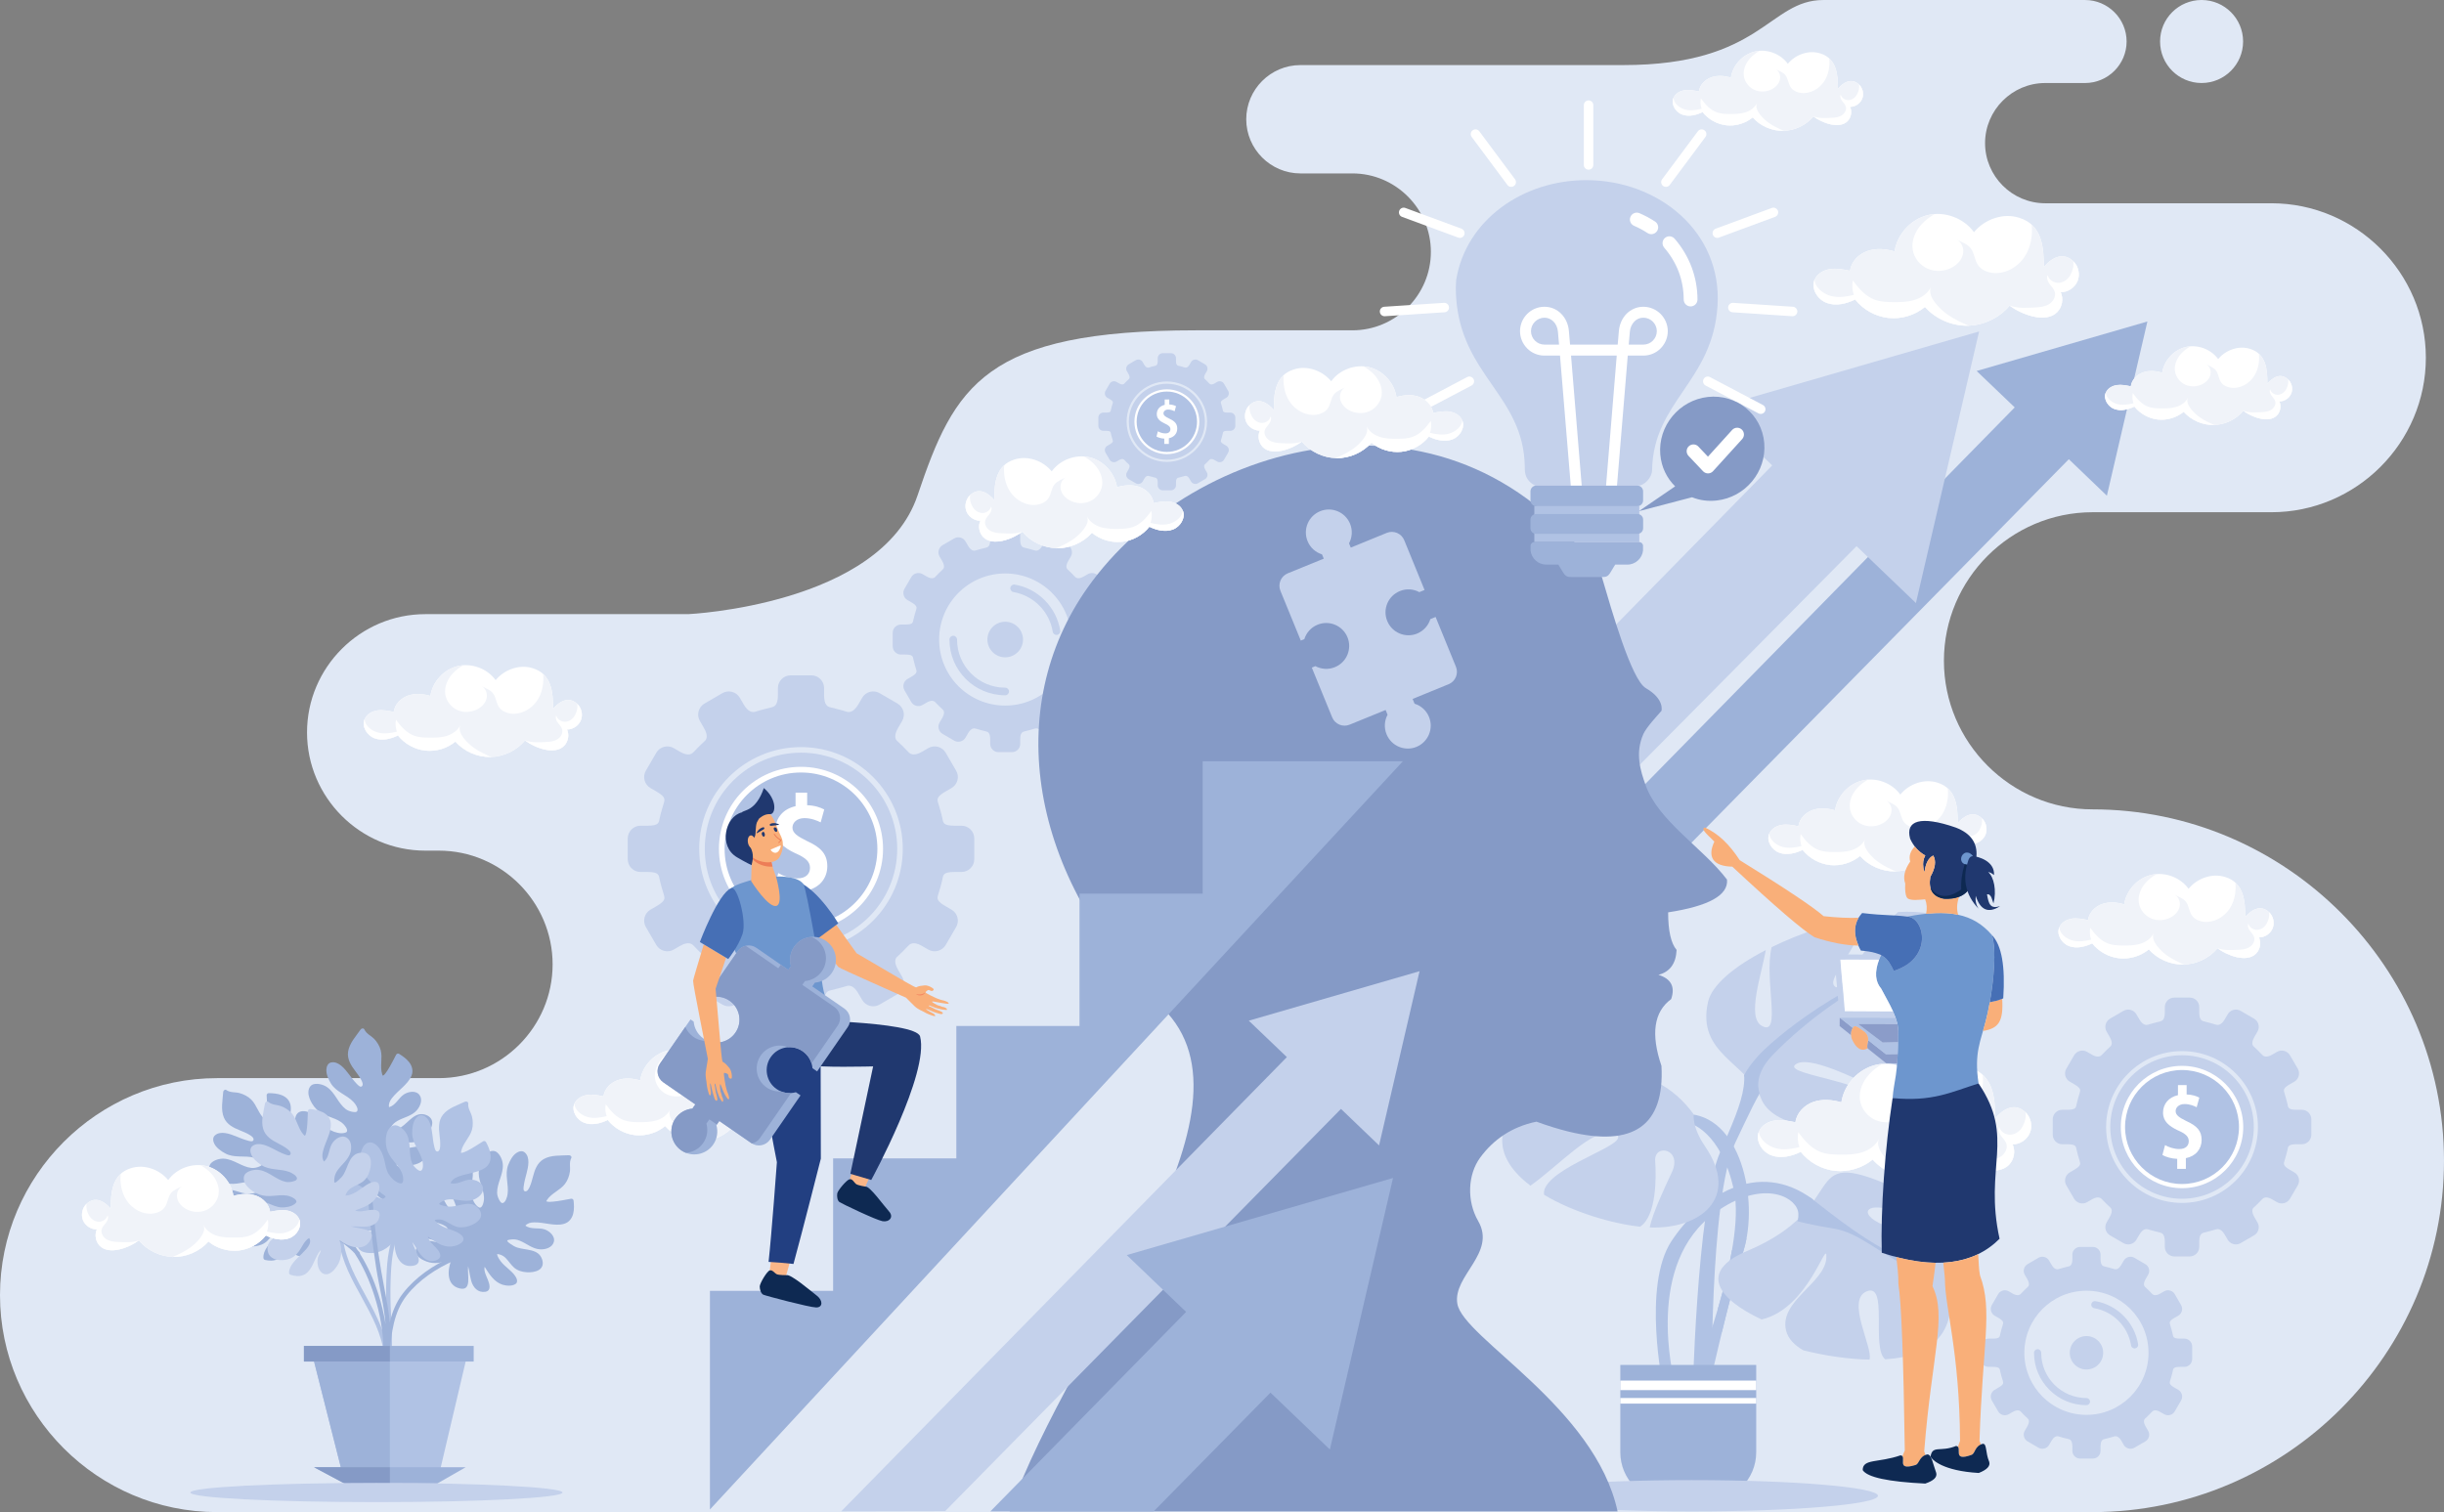<?xml version="1.0" encoding="UTF-8"?><svg id="a" xmlns="http://www.w3.org/2000/svg" viewBox="0 0 2394.89 1482.06"><rect x="0" y="0" width="2394.89" height="1482.06" fill="#808080" stroke="none"/><path d="M2157.36,81.36c-22.47,0-40.7-18.19-40.7-40.7s18.23-40.66,40.7-40.66,40.66,18.23,40.66,40.66-18.19,40.7-40.66,40.7h0ZM430.02,1056.72H212.67c-116.98,0-212.67,95.65-212.67,212.67H0c0,116.95,95.69,212.67,212.67,212.67h1837.82c189.44,0,344.39-154.99,344.39-344.39h0c0-189.4-154.96-344.39-344.39-344.39h0c-80.07,0-145.63-65.52-145.63-145.6h0c0-80.11,65.56-145.63,145.63-145.63h175.27c83.26,0,151.35-68.14,151.35-151.39h0c0-83.29-68.1-151.43-151.35-151.43h-221.61c-32.44,0-58.97-26.49-58.97-58.93h0c0-32.4,26.53-58.93,58.97-58.93h39.03c22.4,0,40.7-18.3,40.7-40.7h0c0-22.36-18.34-40.66-40.7-40.66h-256.33c-53.96,0-60.03,63.78-196.38,63.78h-316.2c-29.18,0-53.07,23.87-53.07,53.09h0c0,29.18,23.89,53.09,53.07,53.09h50.97c42.29,0,76.89,34.6,76.89,76.89h0c0,42.29-34.6,76.89-76.89,76.89h-153.42c-207.16,0-236.41,54.15-272.7,161.81-36.29,107.7-224.72,116.38-224.72,116.38H416.76c-63.74,0-115.9,52.18-115.9,115.92h0c0,63.74,52.16,115.88,115.9,115.88h13.26c61.31,0,111.49,50.17,111.49,111.49h0c0,61.31-50.17,111.49-111.49,111.49h0Z" style="fill:#e0e8f5; fill-rule:evenodd;"/><g><path d="M1690.9,1019.13c31.34,28.57,17.74,57.22-5.42,110.35-23.15,53.13-27.25,249.35-27.25,249.35l19.06-2.73s-2.73-201.68,23.15-256.17c25.92-54.49,36.8-81.74,59.95-64.04,23.19,17.74-69.5-36.76-69.5-36.76Z" style="fill:#b0c2e4; fill-rule:evenodd;"/><path d="M1673.69,982.06c3.83-16.98,26.45-35.32,56.65-50.86-4.51,25.01-18.91,65.86-3.98,74.28,20.09,11.29,1.93-45.78,9.7-77.16,28.38-13.87,62.53-25.2,93.98-30.85-.08,.15-.11,.23-.15,.38-17.7,44.94-40.85,62.68-31.34,69.46,7.16,5.12,30.51-46.8,61.43-73.4,23.15-1.25,42.75,1.89,54.34,11.07,17.89,14.17,29.94,26.75,11.9,69.96-10.27,7.35-23.61,12.66-39.11,14.17-40.85,4.09-59.95,5.46-31.3,19.1,13.98,6.67,37.44-.38,56.5-4.66-6.18,11.37-13.76,24.25-23,38.92-5.84,9.32-12.28,17.39-19.18,24.37-13.15,2.54-24.63,2.54-30.7-.04-19.1-8.19-68.14-34.07-80.41-23.15-11.97,10.65,90.87,17.39,83.75,44.53-49.87,28.73-106.9,15.04-116.98-11.29-13.57-35.43-63.55-43.77-52.11-94.81Z" style="fill:#c4d1eb; fill-rule:evenodd;"/><path d="M1776.77,1175.79c-54.53-40.85-110.35-2.73-139,40.85-28.57,43.66-8.19,141.73-8.19,141.73,0,0,10.91,0,10.91-4.09s-29.94-115.81,40.89-166.21c44.3-31.53,76.28-16.37,80.38-1.36,4.09,15.01-17.74,42.21-17.74,42.21l32.74-53.13Z" style="fill:#b0c2e4; fill-rule:evenodd;"/><path d="M1651.41,1091.77c54.49,0,72.23,84.47,57.22,133.51-14.97,49.08-35.39,140.37-35.39,140.37l-13.64-13.64s51.76-128.09,39.49-185.31c-12.28-57.22-42.22-66.77-47.67-66.77s0-8.15,0-8.15Z" style="fill:#b0c2e4; fill-rule:evenodd;"/><path d="M1697.11,1225.66c3.87-5.08,8.56-9.25,14.32-12.05-.72,4.09-1.67,7.96-2.8,11.67-6.82,22.36-14.78,53.47-21.45,80.72-.57-3.49-1.52-8.87-2.96-17.13-.34-1.97-.61-4.09-.8-6.37,5.34-18.15,10.42-37.93,13.68-56.84Z" style="fill:#b0c2e4; fill-rule:evenodd;"/><path d="M1712.05,1226.11c103.53-43.66,48.96-103.46,140.25-63.97,6.44,2.8,14.29,9.85,22.09,19.48-8.11,2.35-17.92,4.02-28.92,2.35-27.25-4.09-17.7,17.73,27.25,23.15,8.49,1.02,15.39,2.46,21.07,4.43,21.45,41.15,31.11,95.27-14.25,114.1-8.94,3.71-19.93,5.84-32.25,6.63-13.98-11.14,3.45-75.49-18.15-66.58-20.69,8.53,6.52,55.14,2.8,66.89-20.46-.34-43.12-3.71-64.73-9.06-8.56-4.81-15.08-11.22-17.09-19.67-6.82-28.65,38.12-46.31,39.53-70.87,1.21-22.51-16.52,49.61-63.48,60.25-42.48-19.86-62.57-46.8-14.13-67.15Z" style="fill:#c4d1eb; fill-rule:evenodd;"/><path d="M1638.23,1149.03c10.91-23.19-17.7-28.65-16.3-10.91,1.14,15.69,1.29,53.81-14.78,64.19-27.74-2.99-65.52-14.17-94.09-31.23-.34-2.31,0-4.7,1.17-7.12,12.28-24.52,91.33-44.94,66.77-53.13-19.48-6.52-53.74,31.91-81.32,51.31-16.6-12.58-27.66-27.59-27.66-44.3,0-22.62,27.51-48.24,63.06-60.52,15.99,1.67,30.92,10.38,54.12,23.57,34.33,19.4,26.38-12.01-6.06-30.7,28.04,1.48,55.93,13.42,76.55,42.03,0,0-1.97,12.24,10.95,31.11,35.28,51.58-5.42,81.66-54.08,79.73,2.73-13.6,14.17-38.05,21.68-54.04Z" style="fill:#c4d1eb; fill-rule:evenodd;"/><path d="M1773.51,1173.47c26.6,20.58,56.2,44.68,92.54,61.01,36.38,16.33,29.07,69.65,29.07,69.65,0,0,5.46-46.04-24.82-61.77-30.32-15.73-50.25-34.52-73.25-38.16-23.04-3.64-35.74-7.28-35.74-7.28,0,0,7.28-14.51,3.03-19.97-4.24-5.42,9.17-3.49,9.17-3.49Z" style="fill:#b0c2e4; fill-rule:evenodd;"/><path d="M1904.78,931.74c-97.47,26-168.9,88.37-182.28,103.53-13.3,15.12-13.3,19.37-13.3,19.37l10.34,19.36,4.81-2.42s-7.88-16.3,12.69-37.52c35.55-36.57,78.75-65.41,108.42-78.14,29.67-12.7,59.31-24.18,59.31-24.18Z" style="fill:#b0c2e4; fill-rule:evenodd;"/><path d="M1635.69,1471.37h37.25c26.49,0,47.98-21.45,47.98-47.98v-85.57h-133.17v85.57c0,26.53,21.45,47.98,47.94,47.98Z" style="fill:#9db2d9; fill-rule:evenodd;"/><rect x="1587.75" y="1353.14" width="133.17" height="9.36" style="fill:#fff;"/><rect x="1587.75" y="1370.23" width="133.17" height="5.5" style="fill:#fff;"/></g><path d="M1657.85,1481.38c100.46,0,182.35-6.9,182.35-15.31s-81.89-15.38-182.35-15.38-182.32,6.9-182.32,15.38,81.89,15.31,182.32,15.31Z" style="fill:#c4d1eb; fill-rule:evenodd;"/><polygon points="1537.57 844.5 1974.24 399.31 1936.92 363.61 2104.26 315.1 2064.55 485.86 2027.26 450.09 1639.48 844.27 1537.57 844.5" style="fill:#9db2d9; fill-rule:evenodd;"/><polygon points="1544.77 651.73 1736.6 456.15 1678.39 400.44 1939.34 324.88 1877.42 591.06 1819.25 535.31 1603.02 753.4 1544.77 651.73" style="fill:#c4d1eb; fill-rule:evenodd;"/><path d="M935.02,527.73l-11.41,6.63c-3.85,2.27-5.17,7.2-2.94,11.07l2.52,4.32c2.98,5.15,1.69,7.43,.76,8.26-2.54,2.27-4.89,4.74-7.26,7.2-.68,.76-2.9,3.18-8.7-.19l-3.98-2.31c-3.85-2.2-8.83-.91-11.07,2.96l-6.63,11.41c-2.24,3.83-.93,8.83,2.92,11.03l3.94,2.31c5.44,3.15,5.31,4.81,4.62,7.09-.95,3.18-1.97,6.37-2.67,9.63-.61,2.92-.32,5-7.73,5h-4.53c-4.47,0-8.09,3.64-8.09,8.11v13.19c0,4.47,3.62,8.11,8.09,8.11h4.53c7.41,0,7.12,2.05,7.73,5,.7,3.26,1.72,6.44,2.67,9.59,.68,2.31,.81,3.94-4.62,7.09l-3.94,2.31c-3.85,2.24-5.15,7.2-2.92,11.07l6.63,11.41c2.24,3.87,7.22,5.15,11.07,2.92l3.98-2.31c5.8-3.37,8.01-.91,8.7-.15,2.37,2.42,4.72,4.89,7.26,7.16,.93,.83,2.22,3.14-.76,8.26l-2.52,4.36c-2.24,3.79-.91,8.79,2.94,11.03l11.41,6.63c3.85,2.27,8.83,.91,11.07-2.92l2.52-4.32c3.01-5.19,5.99-4.96,7.24-4.59,3.64,1.17,7.01,1.89,10.76,2.88,1.36,.38,3.71,1.36,3.71,7.54v4.66c0,4.43,3.64,8.03,8.09,8.03h13.21c4.45,0,8.09-3.6,8.09-8.03v-4.66c0-6.18,2.35-7.16,3.71-7.54,3.77-.99,7.12-1.71,10.76-2.88,1.25-.38,4.23-.61,7.24,4.59l2.52,4.32c2.24,3.83,7.22,5.19,11.05,2.92l11.43-6.63c3.85-2.24,5.17-7.24,2.92-11.03l-2.52-4.36c-2.96-5.12-1.67-7.43-.76-8.26,2.54-2.27,4.91-4.74,7.26-7.16,.7-.76,2.92-3.22,8.72,.15l3.98,2.31c3.85,2.24,8.81,.95,11.07-2.92l6.63-11.41c2.24-3.87,.93-8.83-2.94-11.07l-3.92-2.31c-5.46-3.14-5.31-4.77-4.62-7.09,.95-3.15,1.97-6.33,2.65-9.59,.62-2.96,.34-5,7.73-5h4.55c4.45,0,8.09-3.64,8.09-8.11v-13.19c0-4.47-3.64-8.11-8.09-8.11h-4.55c-7.39,0-7.11-2.08-7.73-5-.68-3.26-1.71-6.44-2.65-9.63-.68-2.27-.83-3.94,4.62-7.09l3.92-2.31c3.87-2.2,5.17-7.2,2.94-11.03l-6.63-11.41c-2.25-3.87-7.22-5.15-11.07-2.96l-3.98,2.31c-5.8,3.37-8.02,.95-8.72,.19-2.35-2.46-4.72-4.93-7.26-7.2-.91-.83-2.2-3.11,.76-8.26l2.52-4.32c2.25-3.87,.93-8.79-2.92-11.07l-11.43-6.63c-3.83-2.24-8.81-.91-11.05,2.92l-2.52,4.32c-3.01,5.19-5.99,5-7.24,4.59-3.64-1.14-6.99-1.89-10.76-2.88-1.36-.34-3.71-1.33-3.71-7.54v-4.62c0-4.47-3.64-8.11-8.09-8.11h-13.21c-4.45,0-8.09,3.64-8.09,8.11v4.62c0,6.21-2.35,7.2-3.71,7.54-3.75,.99-7.12,1.74-10.76,2.88-1.25,.42-4.23,.61-7.24-4.59l-2.52-4.32c-2.24-3.83-7.22-5.15-11.07-2.92h0Zm49.98,81.67c9.63,0,17.45,7.81,17.45,17.43s-7.83,17.43-17.45,17.43-17.43-7.81-17.43-17.43,7.81-17.43,17.43-17.43h0Zm-54.65,17.43c0-2.05,1.67-3.71,3.73-3.71s3.73,1.67,3.73,3.71c0,13.04,5.29,24.78,13.81,33.35,8.54,8.56,20.35,13.83,33.37,13.83,2.07,0,3.73,1.67,3.73,3.75s-1.67,3.71-3.73,3.71c-15.08,0-28.74-6.14-38.63-15.99-9.89-9.93-16.01-23.57-16.01-38.65h0Zm108.59-8.79c.3,2.01-1.08,3.94-3.09,4.24-2.05,.3-3.94-1.06-4.26-3.11-1.61-9.89-6.29-18.72-13.04-25.54s-15.58-11.6-25.45-13.34c-2.03-.3-3.39-2.24-3.05-4.28,.34-2.01,2.27-3.37,4.3-3.03,11.43,1.97,21.64,7.47,29.46,15.39,7.83,7.92,13.24,18.15,15.12,29.67h0Zm-53.94-55.97c35.77,0,64.74,28.99,64.74,64.76s-28.97,64.73-64.74,64.73-64.74-28.95-64.74-64.73,28.99-64.76,64.74-64.76Z" style="fill:#c4d1eb; fill-rule:evenodd;"/><path d="M989.4,1481.38c61.75-173.94,254.15-391.8,149.63-493.7-132.31-129-156.26-294.37-73.38-411.62,103.81-146.96,362.49-216.84,504.14-10.16,9.4,31.91,28.8,100.35,42.97,108.57,18.72,10.84,15.31,22.28,15.31,22.28-4.59,5.19-14.78,16.22-17.66,22.55-8.49,19.06-2.8,36.3,2.12,50.17,12.51,35.39,56.12,61.47,79.77,92.62,1.48,15.31-17.77,26-57.68,32.13,0,18.04,2.77,30.32,8.3,36.84-.64,13.41-6.59,21.52-17.81,24.4,12.43,3.87,16.6,11.79,12.47,23.8-16.94,12.43-20.12,34.26-9.51,65.41,3.18,58.51-27.21,80-91.1,64.42-9.7-2.39-20.16-5.61-31.42-9.7-24.29,5-42.33,17.74-55.14,35.24-12.13,16.52-13.34,42.41-1.93,62.15,18.15,31.49-25.05,53.55-20.43,81.02,5.61,33.65,134.98,101.33,157.04,203.58H989.4Z" style="fill:#859ac6; fill-rule:evenodd;"/><g><rect x="1503.51" y="495.71" width="102.85" height="35.55" style="fill:#b0c2e4;"/><path d="M1504.45,475.93c-6.21-2.88-10.31-8.22-10.31-16.29v-2.5c-1.21-69.58-62.38-89.05-67.3-166.06-.38-5.76-.34-11.44,.11-16.9,9.59-58.44,65.07-97.62,127.44-97.62,71.02,0,133.16,50.93,128.62,123.08-4.7,74.73-62.98,93.6-64.12,161.13,0,7.31-7.81,15.76-14.48,15.16h-99.97Z" style="fill:#c4d1eb; fill-rule:evenodd;"/><path d="M1610.03,539.44c-.76,7.81-7.43,13.95-15.39,13.95h-11.9l-4.59,7.58c-2.65,4.32-4.21,4.62-9.29,4.62h-27.89c-5.08,0-6.63-.3-9.32-4.62l-4.62-7.58h-11.82c-7.88,0-14.48-5.99-15.38-13.64v-5.42c.42-1.78,2.01-3.07,3.9-3.07h102.36c1.93,0,3.52,1.33,3.94,3.11,.04,.15-.08,.49,0,.57v4.51h0Zm-104.86-35.62h99.48c3.03,0,5.46,2.46,5.46,5.46v8.49c0,2.99-2.42,5.46-5.46,5.46h-99.48c-2.99,0-5.46-2.46-5.46-5.46v-8.49c0-2.99,2.46-5.46,5.46-5.46h0Zm.23-27.89h99.02c3.14,0,5.68,2.58,5.68,5.68v8.83c0,3.15-2.54,5.68-5.68,5.68h-99.02c-3.11,0-5.68-2.54-5.68-5.68v-8.83c0-3.11,2.58-5.68,5.68-5.68Z" style="fill:#9db2d9; fill-rule:evenodd;"/><path d="M1539.2,475.93l-10.54-127.4h-15.27c-6.59,0-12.54-2.65-16.9-7.01v-.04c-4.32-4.32-7.01-10.31-7.01-16.9s2.69-12.54,7.01-16.9c4.36-4.32,10.31-7.01,16.9-7.01s12.2,2.61,16.37,6.78c4.28,4.28,7.01,10.23,7.58,16.67l1.17,13.64h46.69l1.17-13.64c.61-6.44,3.33-12.39,7.58-16.67,4.25-4.17,9.85-6.78,16.37-6.78s12.54,2.69,16.9,7.01h0c4.32,4.36,7.05,10.31,7.05,16.9s-2.73,12.58-7.05,16.94-10.31,7.01-16.9,7.01h-15.27l-10.54,127.4h-10.72l10.46-127.4h-44.79l10.46,127.4h-10.72Zm-11.48-138.17l-1.1-12.73c-.34-3.9-1.93-7.47-4.43-9.97-2.27-2.24-5.31-3.68-8.79-3.68s-6.9,1.52-9.28,3.9c-2.39,2.39-3.9,5.68-3.9,9.28s1.52,6.97,3.87,9.32h.04c2.39,2.43,5.68,3.87,9.28,3.87h14.32Zm68.29,0h14.32c3.64,0,6.9-1.44,9.32-3.87,2.35-2.39,3.87-5.68,3.87-9.32s-1.52-6.9-3.87-9.28v-.04c-2.42-2.35-5.68-3.87-9.32-3.87s-6.52,1.44-8.75,3.68c-2.5,2.54-4.13,6.1-4.47,9.97l-1.1,12.73Z" style="fill:#fff; fill-rule:evenodd;"/><path d="M1601.24,221.31c-3.41-1.44-5-5.34-3.56-8.75,1.44-3.45,5.38-5.04,8.79-3.64,2.77,1.21,5.42,2.5,7.88,3.79,2.58,1.4,5.08,2.88,7.5,4.47,3.11,2.08,3.94,6.25,1.89,9.32-2.05,3.11-6.21,3.94-9.32,1.9-2.05-1.36-4.24-2.65-6.44-3.83-2.27-1.25-4.55-2.31-6.75-3.26h0Zm29.56,21.45c-2.43-2.8-2.16-7.09,.64-9.51,2.8-2.43,7.05-2.12,9.51,.68,7.09,8.15,12.77,17.58,16.67,27.89,3.71,9.93,5.76,20.62,5.76,31.76,0,3.71-3.03,6.75-6.75,6.75s-6.75-3.03-6.75-6.75c0-9.55-1.71-18.64-4.85-27.06-3.3-8.72-8.19-16.75-14.25-23.76Z" style="fill:#fff; fill-rule:evenodd;"/></g><path d="M1556.67,98.41h0c2.54,0,4.62,2.05,4.62,4.62v58.66c0,2.58-2.08,4.62-4.62,4.62h0c-2.58,0-4.66-2.05-4.66-4.62v-58.66c0-2.58,2.08-4.62,4.66-4.62h0Zm-172.84,304.83h0c1.21,2.27,4.02,3.11,6.29,1.93l51.88-27.32c2.27-1.21,3.15-4.05,1.97-6.29h-.04c-1.17-2.27-4.02-3.15-6.25-1.97l-51.92,27.36c-2.24,1.21-3.11,4.02-1.93,6.29h0Zm-31.72-97.66h0c.15,2.54,2.35,4.51,4.93,4.36l58.51-3.87c2.58-.15,4.51-2.39,4.32-4.93h0c-.15-2.58-2.35-4.51-4.93-4.32l-58.51,3.83c-2.58,.19-4.51,2.39-4.32,4.93h0Zm19.02-99.02h0c-.91,2.43,.34,5.08,2.73,5.99l55.02,20.31c2.42,.91,5.08-.3,5.99-2.73h0c.87-2.43-.38-5.08-2.77-5.99l-54.99-20.31c-2.43-.91-5.12,.38-5.99,2.73h0Zm71.93-78.82h0c-2.05,1.52-2.5,4.43-.95,6.48l35.01,47.07c1.52,2.05,4.43,2.46,6.48,.95h0c2.08-1.52,2.5-4.47,.99-6.52l-35.02-47.07c-1.52-2.05-4.47-2.46-6.52-.91h0Zm286.41,275.5h0c-1.21,2.27-4.02,3.11-6.29,1.93l-51.92-27.32c-2.24-1.21-3.11-4.05-1.9-6.29h0c1.17-2.27,4.02-3.15,6.25-1.97l51.88,27.36c2.27,1.21,3.18,4.02,1.97,6.29h0Zm31.76-97.66h0c-.19,2.54-2.43,4.51-4.96,4.36l-58.55-3.87c-2.54-.15-4.47-2.39-4.32-4.93h0c.19-2.58,2.42-4.51,4.96-4.32l58.55,3.83c2.5,.19,4.47,2.39,4.32,4.93h0Zm-19.02-99.02h0c.83,2.43-.38,5.08-2.8,5.99l-54.99,20.31c-2.39,.91-5.12-.3-5.95-2.73h0c-.91-2.43,.34-5.08,2.73-5.99l55.02-20.31c2.39-.91,5.08,.38,5.99,2.73h0Zm-71.96-78.82h0c2.05,1.52,2.46,4.43,.95,6.48l-35.02,47.07c-1.52,2.05-4.47,2.46-6.52,.95h0c-2.05-1.52-2.46-4.47-.95-6.52l35.05-47.07c1.52-2.05,4.4-2.46,6.48-.91Z" style="fill:#fff; fill-rule:evenodd;"/><g><path d="M509.96,1306.03c.08,3.6,.27,6.56,.55,8.68-.28-2.12-.47-5.08-.55-8.68Z" style="fill:#ecebe8; fill-rule:evenodd;"/><path d="M400.95,1041.1c-2.65-3.37-6.25-5.91-9.85-8.18-.95-.61-2.35-.19-2.88,.8-2.79,5.19-5.38,10.57-8.58,15.54-1.06,1.63-2.56,3.83-3.9,4.77-.09,.04-.42,.23-.57,.3-.02-.04-.04-.04-.08-.11-.27-.38-.42-.76-.55-1.21-2.5-7.65,.53-15.88-1.44-23.57-1.04-4.09-3.62-8.34-6.57-11.33-3.2-3.22-7.47-4.74-9.47-9.13-.28-.61-.83-.95-1.42-.99h-.4c-.72,.04-1.44,.46-1.84,1.02-4.6,6.63-11.05,13.45-12.3,21.79-1.08,7.35,2.9,13.49,7.14,19.06,2.05,2.69,4.07,5.46,5.67,8.45,.87,1.67,2.39,4.62,.8,6.29-1.67,1.67-4.21-1.36-5.53-2.73-2.71-2.8-5-5.99-7.33-9.06-3.88-5.12-10.02-12.92-17.32-11.48-3.24,.61-4.55,3.94-4.7,6.82-.28,4.62,1.97,9.59,4.24,13.45,5.13,8.75,15.56,11.29,22.26,18.38,1.55,1.59,5.76,7.2,3.33,9.47-.85,.8-2.8,.53-3.81,.38-2.46-.38-5.15-1.29-7.12-2.8-7.54-5.84-10.29-15.99-18.21-21.49-3.47-2.43-8.83-3.9-13-2.92-3.54,.83-5.17,4.17-5.32,7.54-.19,4.05,1.67,8.26,3.71,11.63,2.37,3.94,5.63,7.24,9.61,9.51,8,4.55,18.1,5.12,23.4,13.45,.72,1.14,1.5,2.65,1.16,4.02-.28,1.1-1.8,1.44-2.71,1.67-4.09,.91-9.47-.61-13.06-2.54-4.36-2.31-7.5-6.48-10.84-9.97-3.52-3.71-7.45-6.75-12.37-8.26-3.6-1.06-8-.91-10.31,2.46-2.12,3.07-1.69,7.2-.81,10.65,1.14,4.47,3.6,8.68,6.63,12.2,3.26,3.79,8.41,5.91,13.04,7.47,4.81,1.63,9.8,2.61,14.55,4.36,1.25,.49,2.24,.83,3.6,.91,1.46,.15,2.96,.08,4.4,.45,1.21,.3,.4,1.55-.02,2.43-.99,2.12-4.11,2.05-6.12,2.2-1.88,.15-3.73,.64-5.61,.64-2.18,.04-4.32-.42-6.46-.72-4.23-.64-8.7-1.36-12.87-.11-4.04,1.25-6.9,5.04-7.62,9.13-1.52,8.56,8.05,13.79,15.16,14.85,4.55,.68,8.68-.3,12.69-2.58,4.93-2.77,8.81-6.82,14.51-7.5,.36,2.27-.45,4.09-2.46,5.84-2.79,2.35-6.65,3.64-10.02,4.85-6.61,2.5-16.31,4.66-19.86,11.52-.44,.83-.36,1.89,.34,2.58,3.16,2.96,6.76,5.3,11.18,5.68,3.68,.3,7.24-1.44,10.21-3.41,5.31-3.49,9.89-8.98,15.84-11.44-.81,1.52-2.2,2.5-3.87,3.83-2.97,2.31-4.51,5.53-5.32,9.13-1.25,5.5,.64,11.41,7.07,11.44,3.52,0,7.03-1.74,9.97-3.49,3.35-2.05,6.04-4.93,8.11-8.22,2.6-4.06,4.02-8.75,4.83-13.53,5.36,10.46,17.03,21.41,28.06,12.35,9.42-7.73-6.08-13.68-12.22-19.78,1.21,.53,2.39,1.14,3.51,1.71,3.18,1.63,6.29,3.45,9.63,4.81,6.21,2.5,13.19,2.27,16.92-4.09,3.2-5.53-3.45-8.11-7.54-9.32-3.33-1.02-9.57-2.12-11.99-5.46,8.22,.91,17.37,1.93,24.46-2.8,3.22-2.16,7.07-6.29,7.47-10.38,.3-3.26-3.28-4.47-5.84-4.7-7.03-.68-13.85,2.39-20.88,2.2-1.69-.08-3.35-.23-5-.61-.63-.15-1.27-.34-1.84-.61-.23-.08-.45-.27-.61-.38,.06-.08,.11-.23,.21-.34,.63-.72,1.44-1.25,2.24-1.78,1.78-1.21,3.68-1.89,5.82-2.12,4.09-.45,8.17,.08,12.24-.61,4.59-.83,8.3-3.49,11.33-6.9,2.69-3.03,5.29-6.86,5.68-10.99,.45-4.24-2.14-7.16-5.95-8.64-10.67-4.05-16.9,6.97-24.52,11.98-2.01,1.29-4.41,2.2-6.71,2.88-.93,.3-3.69,1.25-4.59,.53-.55-.46,1.25-3.33,1.59-3.9,1.55-2.46,3.49-4.21,6.01-5.65,6.37-3.64,14.13-4.77,19.14-10.54,3.3-3.79,5.89-10.16,2.67-14.78-3.41-4.89-11.03-3.56-15.33-.72-5.4,3.56-8.13,10.8-14.63,12.54-.57-3.11,.62-5.91,2.71-8.68,3.03-3.98,6.95-7.28,10.55-10.76,3.45-3.33,7.01-6.94,8.79-11.48,1.86-4.62,.66-9.32-2.31-13.19Z" style="fill:#9db2d9; fill-rule:evenodd;"/><path d="M561.69,1189.5c1.04-4.17,.81-8.6,.36-12.81-.13-1.14-1.31-1.97-2.41-1.78-5.84,1.02-11.63,2.31-17.53,2.84-1.93,.23-4.57,.38-6.16-.08-.11-.04-.44-.23-.61-.3,.02,0,.02-.04,.04-.08,.15-.46,.38-.83,.64-1.21,4.47-6.71,12.79-9.4,17.62-15.73,2.58-3.33,4.3-8,4.83-12.16,.57-4.51-.91-8.79,1.29-13.07,.8-1.55-.85-2.96-2.29-2.84-8.05,.45-17.41-.38-24.71,3.79-6.44,3.71-8.81,10.61-10.57,17.43-.85,3.26-1.74,6.59-3.13,9.7-.76,1.67-2.16,4.7-4.43,4.47-2.37-.23-1.55-4.13-1.31-5.99,.53-3.87,1.61-7.65,2.6-11.41,1.61-6.21,3.92-15.88-1.71-20.73-2.48-2.12-5.89-1.1-8.28,.57-3.79,2.61-6.29,7.46-7.92,11.63-3.69,9.47,.76,19.25-.64,28.88-.32,2.2-2.1,8.98-5.38,8.49-1.16-.15-2.18-1.89-2.67-2.77-1.21-2.16-2.18-4.81-2.2-7.35-.09-9.51,6.16-17.92,5.61-27.55-.25-4.24-2.39-9.4-5.76-12.05-2.84-2.24-6.48-1.44-9.21,.49-3.32,2.39-5.46,6.4-6.86,10.12-1.63,4.32-2.2,8.91-1.52,13.42,1.38,9.09,7.18,17.39,3.9,26.75-.45,1.25-1.14,2.8-2.44,3.37-1.02,.45-2.24-.53-2.96-1.1-3.24-2.69-5.38-7.81-6.1-11.82-.87-4.85,.46-9.93,1.16-14.7,.72-5.08,.64-10-1.21-14.82-1.36-3.49-4.24-6.86-8.3-6.56-3.71,.23-6.71,3.11-8.85,5.91-2.84,3.71-4.6,8.22-5.49,12.77-.95,4.89,.55,10.27,2.2,14.89,1.71,4.77,4.04,9.25,5.55,14.1,.4,1.29,.74,2.27,1.52,3.41,.83,1.21,1.8,2.35,2.41,3.71,.51,1.14-1,1.29-1.95,1.52-2.25,.53-4.15-1.97-5.5-3.45-1.27-1.4-2.8-2.58-3.98-4.05-1.36-1.67-2.39-3.64-3.43-5.5-2.1-3.71-4.3-7.69-7.88-10.19-3.47-2.42-8.2-2.27-11.86-.3-7.67,4.09-5.85,14.85-2.31,21.07,2.27,4.02,5.61,6.67,9.85,8.41,5.25,2.12,10.82,2.73,14.89,6.75-1.57,1.71-3.51,2.2-6.1,1.67-3.56-.76-6.95-2.96-10-4.85-6.04-3.71-13.76-9.93-21.34-8.49-.93,.19-1.71,.91-1.78,1.86-.42,4.32-.02,8.6,2.44,12.32,2.03,3.03,5.57,4.81,8.96,5.91,6.04,1.97,13.17,2.2,18.82,5.34-1.71,.3-3.35-.15-5.4-.64-3.66-.91-7.14-.15-10.48,1.44-5.1,2.42-8.56,7.58-4.62,12.66,2.18,2.77,5.74,4.43,8.92,5.65,3.66,1.4,7.62,1.71,11.48,1.33,4.77-.53,9.34-2.27,13.6-4.62-4.91,10.69-6.27,26.68,7.65,29.71,11.9,2.58,6.97-13.26,7.96-21.83,.36,1.25,.61,2.58,.85,3.79,.7,3.52,1.19,7.05,2.18,10.54,1.86,6.44,6.37,11.79,13.7,10.76,6.31-.91,4.23-7.73,2.65-11.71-1.29-3.22-4.28-8.79-3.16-12.77,4.38,7.01,9.25,14.85,17.38,17.47,3.66,1.17,9.3,1.63,12.73-.57,2.79-1.78,1.5-5.31,.09-7.5-3.79-5.91-10.46-9.4-14.61-15.01-1.02-1.36-1.91-2.8-2.65-4.32-.27-.61-.53-1.21-.68-1.82-.06-.23-.04-.53-.04-.68,.09-.08,.21-.08,.38-.08,.95,0,1.89,.34,2.79,.61,2.05,.68,3.75,1.78,5.27,3.33,2.86,2.96,4.98,6.44,8.05,9.21,3.47,3.07,7.84,4.36,12.39,4.66,4.05,.23,8.68-.15,12.18-2.35,3.64-2.27,4.3-6.14,3.09-10-3.39-10.91-15.92-9.02-24.56-11.9-2.27-.76-4.45-2.08-6.42-3.45-.81-.57-3.26-2.16-3.24-3.3,0-.72,3.39-1.06,4.06-1.14,2.88-.34,5.46,.11,8.15,1.21,6.8,2.73,12.49,8.11,20.1,8.49,5,.27,11.63-1.67,13.26-7.05,1.72-5.68-4.02-10.84-8.92-12.5-6.14-2.01-13.51,.34-18.89-3.71,2.06-2.35,5.04-3.18,8.49-3.18,5.02-.15,10.02,.91,14.99,1.59,4.74,.68,9.8,1.21,14.46-.19,4.77-1.4,7.73-5.27,8.91-9.97Z" style="fill:#9db2d9; fill-rule:evenodd;"/><path d="M276.03,1073.39c-4.02-1.59-8.43-1.89-12.68-1.97-1.14-.04-2.12,1.06-2.07,2.16,.28,5.87,.81,11.79,.63,17.7-.06,1.97-.23,4.62-.87,6.14-.04,.08-.25,.38-.34,.53h-.09c-.44-.23-.78-.53-1.14-.83-6.08-5.23-7.71-13.87-13.36-19.48-3.01-2.96-7.41-5.23-11.46-6.29-4.4-1.14-8.85-.23-12.81-2.96-1.44-.99-3.03,.49-3.11,1.89-.55,8.07-2.56,17.28,.64,25.01,2.86,6.9,9.42,10.08,15.94,12.69,3.16,1.25,6.31,2.58,9.21,4.32,1.61,.95,4.45,2.77,3.9,4.96-.55,2.35-4.28,1.06-6.12,.53-3.75-.99-7.37-2.58-10.97-4.02-5.95-2.35-15.22-5.87-20.77-.91-2.43,2.2-1.84,5.72-.49,8.3,2.14,4.05,6.61,7.16,10.55,9.28,8.91,4.93,19.16,1.74,28.54,4.32,2.16,.61,8.66,3.22,7.75,6.44-.32,1.1-2.14,1.89-3.07,2.27-2.31,.95-5.1,1.52-7.56,1.25-9.47-1.1-17.03-8.38-26.66-9.06-4.23-.3-9.59,1.21-12.64,4.21-2.6,2.54-2.29,6.25-.7,9.21,1.93,3.56,5.68,6.21,9.19,8.07,4.05,2.16,8.53,3.3,13.11,3.18,9.19-.19,18.15-4.89,27-.49,1.21,.61,2.65,1.52,3.05,2.88,.32,1.06-.81,2.12-1.5,2.8-3.03,2.88-8.41,4.32-12.49,4.55-4.91,.23-9.78-1.74-14.44-3.03-4.91-1.36-9.81-1.89-14.82-.68-3.64,.95-7.31,3.33-7.58,7.43-.25,3.71,2.25,7.05,4.76,9.51,3.32,3.3,7.56,5.65,11.97,7.09,4.74,1.52,10.27,.76,15.03-.3,4.95-1.1,9.74-2.8,14.74-3.71,1.31-.23,2.33-.46,3.56-1.1,1.31-.64,2.54-1.48,3.96-1.89,1.19-.34,1.17,1.14,1.27,2.12,.25,2.31-2.5,3.87-4.13,5.04-1.53,1.06-2.88,2.42-4.49,3.41-1.86,1.14-3.9,1.89-5.89,2.73-3.96,1.59-8.19,3.26-11.1,6.52-2.84,3.11-3.32,7.84-1.84,11.71,3.11,8.15,13.98,7.69,20.65,4.96,4.26-1.74,7.29-4.74,9.57-8.72,2.79-4.93,4.04-10.38,8.56-13.95,1.5,1.82,1.74,3.79,.89,6.29-1.19,3.45-3.85,6.52-6.08,9.32-4.41,5.53-11.6,12.35-11.1,20.08,.06,.91,.64,1.78,1.61,2.01,4.23,.95,8.55,1.1,12.52-.87,3.28-1.63,5.48-4.93,6.99-8.15,2.75-5.72,3.87-12.81,7.69-18,.08,1.74-.59,3.33-1.35,5.31-1.36,3.49-1.02,7.05,.13,10.57,1.76,5.34,6.42,9.44,11.96,6.18,3.01-1.82,5.13-5.15,6.75-8.15,1.84-3.45,2.61-7.31,2.73-11.22,.11-4.81-1.06-9.59-2.84-14.06,10,6.21,25.66,9.55,30.43-3.87,4.09-11.48-12.24-8.56-20.63-10.69,1.29-.15,2.61-.23,3.87-.3,3.58-.26,7.16-.3,10.72-.87,6.65-1.02,12.49-4.81,12.39-12.2-.09-6.4-7.11-5.19-11.25-4.13-3.37,.87-9.28,3.15-13.07,1.52,7.52-3.45,15.88-7.28,19.52-15.01,1.65-3.49,2.82-9.02,1.08-12.69-1.44-2.99-5.12-2.16-7.45-1.06-6.37,2.99-10.63,9.21-16.77,12.62-1.48,.83-3.01,1.52-4.62,2.05-.59,.23-1.21,.38-1.86,.45-.23,.04-.53,0-.72-.04-.02-.11-.02-.23,0-.42,.15-.91,.59-1.82,1-2.65,.91-1.97,2.18-3.49,3.9-4.77,3.28-2.5,7.05-4.17,10.18-6.86,3.5-3.07,5.34-7.24,6.18-11.71,.74-3.98,.99-8.64-.78-12.35-1.8-3.94-5.53-5.08-9.55-4.32-11.24,1.97-10.91,14.63-14.87,22.81-1.04,2.2-2.65,4.17-4.26,5.99-.64,.68-2.52,2.92-3.68,2.77-.68-.11-.63-3.52-.63-4.17,.04-2.92,.83-5.42,2.25-7.92,3.56-6.4,9.64-11.37,10.99-18.87,.87-4.93-.19-11.75-5.32-14.06-5.46-2.42-11.29,2.62-13.51,7.28-2.8,5.84-1.42,13.45-6.1,18.27-2.07-2.35-2.5-5.42-2.14-8.83,.57-5,2.22-9.85,3.52-14.66,1.23-4.62,2.41-9.55,1.63-14.36-.8-4.93-4.23-8.34-8.75-10.08Z" style="fill:#9db2d9; fill-rule:evenodd;"/><path d="M480.67,1131.45c-.57-4.24-2.41-8.26-4.4-12.05-.53-.99-1.93-1.36-2.88-.76-5.04,3.11-9.95,6.44-15.21,9.17-1.74,.83-4.13,1.97-5.78,2.12-.09,.04-.47,0-.64,0,0,0-.02-.08-.02-.11-.04-.45,.04-.91,.13-1.36,1.69-7.88,8.43-13.45,10.61-21.11,1.14-4.09,1.04-9.02-.02-13.11-1.14-4.4-4.09-7.81-3.62-12.58,.17-1.74-1.89-2.46-3.18-1.86-7.31,3.45-16.33,6.1-21.56,12.7-4.62,5.8-4.26,13.11-3.39,20.09,.42,3.33,.78,6.75,.66,10.16-.08,1.86-.27,5.23-2.46,5.8-2.29,.64-2.98-3.26-3.43-5.12-.95-3.75-1.31-7.66-1.8-11.52-.8-6.37-2.2-16.18-9.21-18.64-3.11-1.06-5.91,1.14-7.5,3.6-2.54,3.83-3.09,9.25-3.07,13.76,.06,10.16,7.79,17.58,10.04,27.06,.53,2.16,1.38,9.09-1.86,9.85-1.14,.3-2.71-.95-3.49-1.59-1.95-1.55-3.83-3.68-4.77-5.99-3.6-8.83-.89-18.95-4.96-27.74-1.78-3.79-5.67-7.81-9.78-9.02-3.49-1.06-6.56,1.02-8.39,3.87-2.2,3.41-2.71,7.96-2.63,11.9,.08,4.62,1.25,9.09,3.56,13.04,4.62,7.96,13.07,13.53,13.47,23.42,.06,1.37-.02,3.03-1.02,4.09-.78,.76-2.27,.3-3.16,0-3.98-1.29-7.88-5.27-10.02-8.72-2.6-4.17-3.24-9.4-4.36-14.1-1.19-4.93-3.07-9.55-6.59-13.3-2.56-2.77-6.44-4.81-10.14-3.07-3.35,1.59-5.06,5.38-6.03,8.79-1.29,4.47-1.25,9.32-.4,13.87,.93,4.93,4.3,9.4,7.52,13.04,3.35,3.79,7.18,7.16,10.38,11.07,.85,1.06,1.52,1.82,2.67,2.62,1.21,.83,2.54,1.52,3.6,2.54,.89,.91-.45,1.59-1.25,2.16-1.91,1.33-4.59-.34-6.39-1.17-1.71-.83-3.56-1.36-5.19-2.27-1.88-1.06-3.54-2.5-5.21-3.87-3.33-2.65-6.82-5.53-11.08-6.56-4.11-.95-8.49,.87-11.16,4.05-5.61,6.67,.06,15.99,5.65,20.46,3.6,2.92,7.67,4.09,12.26,4.17,5.68,.08,11.05-1.48,16.33,.8-.83,2.16-2.44,3.3-5.06,3.75-3.58,.68-7.56-.15-11.08-.76-6.97-1.21-16.47-4.17-22.96-.04-.8,.49-1.25,1.48-.99,2.39,1.21,4.17,3.16,8.03,6.82,10.54,3.01,2.12,6.95,2.42,10.52,2.2,6.37-.38,13.05-2.8,19.46-1.97-1.46,.91-3.16,1.1-5.27,1.36-3.73,.53-6.67,2.5-9.19,5.23-3.83,4.13-5.15,10.23,.38,13.45,3.03,1.78,6.95,2.01,10.38,1.97,3.9-.04,7.69-1.25,11.14-3.03,4.26-2.24,7.84-5.53,10.95-9.28-.61,11.75,4,27.06,18.08,24.78,12.01-1.97,1.57-14.89-.66-23.23,.8,1.02,1.52,2.16,2.2,3.22,1.93,3.03,3.71,6.14,5.91,8.94,4.09,5.34,10.27,8.64,16.69,4.96,5.55-3.15,1.08-8.75-1.84-11.86-2.39-2.5-7.24-6.59-7.66-10.69,6.65,4.93,14.06,10.38,22.57,9.81,3.87-.27,9.28-1.89,11.65-5.19,1.93-2.73-.59-5.53-2.67-7.05-5.74-4.09-13.19-4.85-19.16-8.56-1.44-.91-2.8-1.89-4.04-3.03-.47-.46-.93-.91-1.29-1.44-.15-.15-.25-.45-.32-.64,.08-.04,.19-.11,.32-.19,.93-.3,1.89-.38,2.84-.42,2.16-.11,4.13,.23,6.1,1.1,3.75,1.67,7.03,4.17,10.89,5.61,4.38,1.59,8.91,1.17,13.23-.26,3.87-1.25,8.03-3.3,10.48-6.63,2.52-3.49,1.72-7.28-.83-10.46-7.18-8.87-18.11-2.5-27.21-1.97-2.41,.11-4.93-.3-7.26-.83-.95-.23-3.81-.83-4.23-1.89-.25-.68,2.77-2.27,3.33-2.58,2.6-1.36,5.13-1.89,8.03-1.86,7.33,.04,14.61,2.96,21.83,.49,4.76-1.63,10.21-5.84,9.74-11.44-.51-5.95-7.75-8.64-12.9-8.34-6.46,.38-12.45,5.3-18.95,3.52,1.06-2.96,3.52-4.81,6.71-6.14,4.62-1.93,9.66-2.84,14.51-4.02,4.66-1.17,9.55-2.54,13.38-5.5,3.9-3.11,5.25-7.73,4.59-12.58Z" style="fill:#b0c2e4; fill-rule:evenodd;"/><path d="M449.54,1090.67c-2.44,10.61-4.57,21.3-7.6,31.76-3.15,10.69-7.58,20.65-13.72,30.01-12.66,19.29-28.76,36.04-41.8,55.1-.55,.76-.44,1.55-.02,2.12-2.52,4.74-3.98,10.16-5.02,15.31-1.84,8.98-2.37,18.19-2.75,27.36-.44,11.18-.34,22.28,.17,33.5,.61,13.11,1.48,26.22,.93,39.41-.04,.76-.08,1.52-.11,2.27-.17,2.73,4.05,2.73,4.21,0,.74-12.81-.02-25.69-.64-38.5-.57-11.44-.81-22.81-.4-34.26,.3-8.87,.74-17.73,2.25-26.45,1.38-7.96,3.58-16.98,9.57-22.78,.85-.8,.76-1.86,.23-2.62,12.2-16.52,26.15-31.76,37.46-49,6.03-9.21,10.33-19.17,13.51-29.71,3.18-10.65,5.31-21.6,7.81-32.4,.61-2.65-3.47-3.79-4.07-1.14Z" style="fill:#b0c2e4; fill-rule:evenodd;"/><path d="M380.66,1328.16c-2.29-20.5-11.73-38.92-21.51-56.73-9.7-17.74-19.91-35.66-22.91-55.93-.38-2.65-4.45-1.52-4.05,1.14,5.93,40.47,39.7,70.71,44.24,111.53,.3,2.69,4.53,2.69,4.23,0Z" style="fill:#b0c2e4; fill-rule:evenodd;"/><path d="M442.71,1231.98c-18.06,7.88-35.75,19.97-47.88,35.66-6.63,8.56-10.5,18.34-12.94,28.57-.93-10.69-2.88-21.22-4.93-31.76-4.76-24.44-8.41-49.04-10.72-73.9-.91-9.85-1.59-19.71-2.05-29.56-.11-2.73-4.34-2.73-4.23,0,1.27,27.44,4.43,54.72,8.68,81.85,2.88,18.34,7.75,36.45,9.15,55.02-1.57-10.04-3.98-19.93-7.05-29.56-4.41-13.79-10.33-27.21-18.02-39.49,.06-.53-.11-1.06-.55-1.59-.53-.61-1.04-1.14-1.59-1.74-1.91-2.88-3.9-5.68-6.01-8.41-.95-1.21-2.29-.76-3.01,.23-3.22-2.5-6.67-4.7-10.38-6.59-8.68-4.51-19.48-7.43-23.65-17.28-1.04-2.46-4.68-.3-3.64,2.2,4.13,9.74,14.21,13.38,23.02,17.66,7.92,3.87,14.61,8.79,20.58,15.08,8.43,12.85,14.72,27.13,19.38,41.69,5.65,17.73,8.89,36.3,8.92,54.95,0,.08,0,.15,.02,.27-.28,1.4,.8,2.31,1.95,2.39,.57,1.89,3.96,1.67,4.15-.76,1.53-19.97,3.81-40.93,16.62-57.22,11.8-15.01,28.91-26.45,46.29-34.03,2.5-1.14,.34-4.78-2.12-3.68Z" style="fill:#9db2d9; fill-rule:evenodd;"/><path d="M316.41,1090.22c-3.85-1.97-8.2-2.73-12.43-3.18-1.12-.15-2.2,.83-2.25,1.93-.28,5.91-.34,11.86-1.08,17.7-.27,1.97-.68,4.55-1.48,5.99-.04,.11-.28,.38-.38,.53-.04,0-.06,0-.11-.04-.4-.27-.7-.57-1.04-.87-5.53-5.87-6.33-14.55-11.41-20.69-2.71-3.26-6.86-5.99-10.8-7.43-4.28-1.52-8.79-1.06-12.47-4.17-1.33-1.1-3.07,.23-3.3,1.59-1.31,8-4.19,16.94-1.74,24.97,2.16,7.09,8.39,10.95,14.63,14.13,3.01,1.59,6.03,3.18,8.75,5.23,1.5,1.14,4.15,3.18,3.41,5.31-.8,2.27-4.38,.61-6.16-.08-3.66-1.33-7.09-3.22-10.52-5-5.7-2.96-14.59-7.35-20.6-2.96-2.61,1.97-2.39,5.53-1.29,8.19,1.74,4.32,5.89,7.81,9.61,10.31,8.39,5.72,18.91,3.56,27.99,7.05,2.08,.83,8.3,4.02,7.11,7.12-.44,1.1-2.33,1.7-3.3,1.97-2.39,.72-5.21,1.06-7.65,.53-9.3-2.01-16.12-10-25.66-11.6-4.17-.68-9.64,.3-12.98,2.96-2.84,2.27-2.88,5.99-1.59,9.09,1.57,3.79,5.06,6.75,8.37,8.94,3.83,2.54,8.17,4.09,12.75,4.47,9.15,.64,18.53-3.18,26.91,2.12,1.14,.68,2.5,1.71,2.77,3.11,.23,1.1-1.02,2.05-1.74,2.65-3.32,2.58-8.83,3.49-12.88,3.33-4.91-.23-9.57-2.65-14.08-4.4-4.76-1.82-9.59-2.88-14.68-2.08-3.71,.57-7.62,2.61-8.26,6.59-.61,3.68,1.55,7.24,3.81,9.97,2.98,3.56,6.99,6.29,11.24,8.19,4.59,2.01,10.16,1.74,15.01,1.14,5.02-.61,9.95-1.82,15.01-2.27,1.35-.08,2.37-.23,3.64-.72,1.38-.57,2.69-1.25,4.15-1.52,1.21-.27,1.04,1.25,1.06,2.24,0,2.35-2.88,3.6-4.6,4.59-1.63,.95-3.11,2.16-4.81,2.99-1.93,.95-4.05,1.52-6.12,2.12-4.09,1.21-8.45,2.5-11.67,5.42-3.13,2.84-4.07,7.5-2.97,11.48,2.31,8.41,13.19,9.02,20.08,6.97,4.41-1.37,7.71-4.02,10.36-7.81,3.26-4.62,5.04-9.93,9.89-12.96,1.31,1.89,1.36,3.87,.27,6.29-1.52,3.33-4.45,6.14-6.95,8.68-4.93,5.04-12.75,11.22-13.02,18.91-.02,.95,.51,1.89,1.42,2.16,4.13,1.36,8.41,1.93,12.54,.34,3.45-1.29,5.93-4.36,7.77-7.43,3.3-5.46,5.08-12.35,9.4-17.13-.09,1.67-.89,3.22-1.86,5.08-1.71,3.41-1.71,6.97-.89,10.57,1.23,5.5,5.48,10.04,11.31,7.31,3.16-1.52,5.59-4.62,7.48-7.46,2.16-3.26,3.33-7.05,3.81-10.91,.59-4.74-.13-9.59-1.48-14.29,9.36,7.16,24.59,12.05,30.66-.87,5.19-11.03-11.35-9.74-19.52-12.62,1.33-.08,2.63,0,3.88,.04,3.6,.11,7.18,.42,10.76,.19,6.71-.38,12.9-3.56,13.53-10.95,.53-6.37-6.57-5.84-10.8-5.19-3.45,.53-9.55,2.24-13.17,.23,7.83-2.73,16.5-5.68,20.86-13.04,1.99-3.33,3.69-8.72,2.31-12.54-1.14-3.11-4.87-2.62-7.29-1.78-6.65,2.43-11.48,8.11-17.92,10.91-1.55,.72-3.15,1.25-4.79,1.67-.61,.11-1.27,.23-1.89,.23-.23,0-.53-.08-.7-.08-.02-.11-.02-.23,.02-.38,.27-.95,.76-1.78,1.25-2.58,1.12-1.89,2.52-3.3,4.36-4.4,3.52-2.2,7.41-3.49,10.78-5.83,3.81-2.69,6.03-6.67,7.29-11.07,1.12-3.87,1.8-8.49,.42-12.39-1.42-4.05-5-5.57-9.08-5.23-11.39,.87-12.3,13.53-17.02,21.33-1.25,2.05-3.05,3.87-4.81,5.46-.72,.68-2.8,2.73-3.94,2.43-.68-.15-.28-3.56-.23-4.17,.32-2.92,1.35-5.3,2.99-7.69,4.21-6.03,10.72-10.38,12.79-17.74,1.35-4.81,.93-11.71-3.94-14.51-5.19-2.92-11.5,1.52-14.15,5.99-3.35,5.53-2.71,13.23-7.84,17.58-1.82-2.58-1.95-5.61-1.27-9.02,1.02-4.93,3.15-9.55,4.91-14.25,1.71-4.47,3.35-9.25,3.01-14.13-.3-4.96-3.39-8.68-7.73-10.88Z" style="fill:#c4d1eb; fill-rule:evenodd;"/><polygon points="428.58 1452.23 337.54 1452.23 307.75 1334.49 456.3 1334.49 428.58 1452.23" style="fill:#b0c2e4; fill-rule:evenodd;"/><rect x="297.82" y="1319.18" width="166.36" height="15.31" style="fill:#9db2d9;"/><polygon points="382.02 1334.49 307.75 1334.49 337.54 1452.23 382.02 1452.23 382.02 1334.49" style="fill:#9db2d9; fill-rule:evenodd;"/><rect x="297.82" y="1319.18" width="84.22" height="15.31" style="fill:#859ac6;"/><polygon points="428.58 1453.98 337.54 1453.98 307.75 1438.1 456.3 1438.1 428.58 1453.98" style="fill:#9db2d9; fill-rule:evenodd;"/><polygon points="382.02 1438.1 307.75 1438.1 337.54 1453.98 382.02 1453.98 382.02 1438.1" style="fill:#859ac6; fill-rule:evenodd;"/></g><path d="M368.86,1472.28c100.42,0,182.33-4.21,182.33-9.4s-81.91-9.44-182.33-9.44-182.33,4.21-182.33,9.44,81.89,9.4,182.33,9.4Z" style="fill:#c4d1eb; fill-rule:evenodd;"/><path d="M1261.85,561.95l35.32-14.4-1.74-4.21c-6.18-1.93-11.52-6.48-14.13-12.96-4.7-11.48,.8-24.63,12.32-29.33,11.48-4.7,24.59,.8,29.33,12.32,2.61,6.44,2.05,13.45-1.02,19.18l1.71,4.17,35.28-14.44c6.67-2.73,14.36,.49,17.09,7.16l19.93,48.81-5.12,2.12c-5.72-3.11-12.7-3.68-19.14-1.02-11.52,4.7-17.05,17.81-12.32,29.29,4.66,11.52,17.81,17.02,29.29,12.35,6.48-2.69,11.07-8,12.96-14.17l5.15-2.12,19.93,48.81c2.73,6.67-.46,14.36-7.16,17.09l-35.28,14.44,1.89,4.7c6.21,1.9,11.52,6.48,14.17,12.96,4.7,11.48-.83,24.59-12.28,29.33-11.52,4.7-24.63-.83-29.33-12.35-2.65-6.44-2.05-13.41,.98-19.14l-1.89-4.66-35.32,14.4c-6.63,2.73-14.32-.49-17.05-7.16l-19.97-48.77,3.49-1.44c5.72,3.03,12.69,3.64,19.14,.99,11.52-4.7,17.02-17.81,12.32-29.33-4.7-11.44-17.85-16.98-29.29-12.28-6.52,2.65-11.07,7.96-13,14.17l-3.45,1.4-19.97-48.81c-2.73-6.67,.49-14.36,7.16-17.09Z" style="fill:#c4d1eb; fill-rule:evenodd;"/><polygon points="695.67 1265.18 816.38 1265.18 816.38 1135.39 937.1 1135.39 937.1 1005.63 1057.82 1005.63 1057.82 875.88 1178.53 875.88 1178.53 746.13 1374.7 746.13 695.67 1479.48 695.67 1265.18" style="fill:#9db2d9; fill-rule:evenodd;"/><polygon points="824.32 1481.3 1261.01 1036.1 1223.69 1000.4 1391.03 951.9 1351.36 1122.66 1314.03 1086.88 926.21 1481.07 824.32 1481.3" style="fill:#c4d1eb; fill-rule:evenodd;"/><polygon points="970.45 1481.38 1162.29 1285.83 1104.12 1230.13 1365.04 1154.56 1303.15 1420.7 1244.94 1364.96 1130.42 1481.38 970.45 1481.38" style="fill:#9db2d9; fill-rule:evenodd;"/><path d="M707.91,679.35l-17.58,10.23c-5.93,3.45-7.98,11.14-4.51,17.05l3.87,6.67c4.58,7.88,2.58,11.44,1.17,12.69-3.92,3.52-7.54,7.31-11.18,11.1-1.06,1.1-4.47,4.93-13.41-.3l-6.12-3.56c-5.93-3.41-13.6-1.4-17.05,4.55l-10.21,17.58c-3.47,5.91-1.42,13.57,4.51,17.02l6.06,3.52c8.37,4.89,8.17,7.35,7.11,10.91-1.46,4.93-3.01,9.78-4.09,14.82-.95,4.51-.51,7.69-11.92,7.69h-6.99c-6.86,0-12.45,5.61-12.45,12.5v20.31c0,6.9,5.59,12.51,12.45,12.51h6.99c11.41,0,10.97,3.18,11.92,7.69,1.08,5.04,2.63,9.93,4.09,14.82,1.06,3.56,1.27,6.06-7.11,10.91l-6.06,3.52c-5.93,3.45-7.98,11.1-4.51,17.05l10.21,17.55c3.45,5.95,11.12,7.96,17.05,4.55l6.12-3.56c8.94-5.23,12.35-1.4,13.41-.3,3.64,3.79,7.26,7.62,11.18,11.1,1.4,1.25,3.41,4.81-1.17,12.7l-3.87,6.67c-3.47,5.95-1.42,13.6,4.51,17.05l17.58,10.23c5.91,3.45,13.59,1.44,17.03-4.51l3.87-6.63c4.66-8.03,9.23-7.69,11.16-7.09,5.61,1.78,10.78,2.92,16.58,4.43,2.1,.57,5.72,2.12,5.72,11.6v7.16c0,6.86,5.61,12.47,12.47,12.47h20.33c6.88,0,12.47-5.61,12.47-12.47v-7.16c0-9.47,3.62-11.03,5.74-11.6,5.78-1.52,10.95-2.65,16.56-4.43,1.93-.61,6.52-.95,11.16,7.09l3.87,6.63c3.45,5.95,11.12,7.96,17.03,4.51l17.6-10.23c5.93-3.45,7.94-11.1,4.51-17.05l-3.88-6.67c-4.59-7.88-2.6-11.45-1.17-12.7,3.92-3.49,7.56-7.31,11.18-11.1,1.08-1.1,4.49-4.93,13.41,.3l6.12,3.56c5.93,3.41,13.6,1.4,17.05-4.55l10.21-17.55c3.47-5.95,1.42-13.6-4.51-17.05l-6.06-3.52c-8.38-4.85-8.17-7.35-7.11-10.91,1.46-4.89,3.03-9.78,4.09-14.82,.95-4.51,.53-7.69,11.92-7.69h6.99c6.88,0,12.47-5.61,12.47-12.51v-20.31c0-6.9-5.59-12.5-12.47-12.5h-6.99c-11.39,0-10.97-3.18-11.92-7.69-1.06-5.04-2.63-9.89-4.09-14.82-1.06-3.56-1.27-6.03,7.11-10.91l6.06-3.52c5.93-3.45,7.98-11.1,4.51-17.02l-10.21-17.58c-3.45-5.95-11.12-7.96-17.05-4.55l-6.12,3.56c-8.92,5.23-12.33,1.4-13.41,.3-3.62-3.79-7.26-7.58-11.18-11.1-1.42-1.25-3.41-4.81,1.17-12.69l3.88-6.67c3.43-5.91,1.42-13.6-4.51-17.05l-17.6-10.23c-5.91-3.41-13.59-1.4-17.03,4.55l-3.87,6.63c-4.64,8-9.23,7.69-11.16,7.09-5.61-1.82-10.78-2.96-16.56-4.47-2.12-.53-5.74-2.08-5.74-11.6v-7.12c0-6.9-5.59-12.51-12.47-12.51h-20.33c-6.86,0-12.47,5.61-12.47,12.51v7.12c0,9.51-3.62,11.07-5.72,11.6-5.8,1.52-10.97,2.65-16.58,4.47-1.93,.61-6.5,.91-11.16-7.09l-3.87-6.63c-3.45-5.95-11.12-7.96-17.03-4.55h0Zm77,125.81c14.82,0,26.85,11.98,26.85,26.83s-12.03,26.87-26.85,26.87-26.87-12.01-26.87-26.87,12.03-26.83,26.87-26.83h0Zm-84.19,26.83c0-3.18,2.58-5.76,5.74-5.76s5.74,2.58,5.74,5.76c0,20.08,8.15,38.24,21.3,51.39,13.15,13.19,31.32,21.3,51.41,21.3,3.16,0,5.74,2.58,5.74,5.76s-2.58,5.76-5.74,5.76c-23.25,0-44.3-9.44-59.53-24.67-15.23-15.23-24.65-36.27-24.65-59.53h0Zm167.25-13.57c.49,3.15-1.63,6.06-4.76,6.59-3.13,.46-6.06-1.67-6.56-4.77-2.46-15.23-9.68-28.88-20.08-39.41-10.4-10.5-23.99-17.85-39.2-20.46-3.13-.53-5.23-3.49-4.7-6.63,.55-3.15,3.51-5.19,6.63-4.66,17.62,3.03,33.35,11.52,45.4,23.72,12.03,12.13,20.39,27.97,23.27,45.63h0Zm-83.07-86.17c55.08,0,99.74,44.64,99.74,99.74s-44.66,99.74-99.74,99.74-99.76-44.64-99.76-99.74,44.66-99.74,99.76-99.74Z" style="fill:#c4d1eb; fill-rule:evenodd;"/><g><path d="M784.89,737.71c52.07,0,94.3,42.22,94.3,94.28s-42.23,94.28-94.3,94.28-94.28-42.22-94.28-94.28,42.22-94.28,94.28-94.28Z" style="fill:#c4d1eb; fill-rule:evenodd;"/><path d="M784.89,751.58c44.41,0,80.41,36,80.41,80.41s-36,80.41-80.41,80.41-80.4-36-80.4-80.41,36-80.41,80.4-80.41Z" style="fill:#fff; fill-rule:evenodd;"/><path d="M784.89,757.15c41.34,0,74.86,33.5,74.86,74.84s-33.52,74.88-74.86,74.88-74.84-33.54-74.84-74.88,33.5-74.84,74.84-74.84Z" style="fill:#b0c2e4; fill-rule:evenodd;"/><path d="M807.67,793.38c-3.85-1.97-9.3-3.94-16.73-4.17v-12.32h-11.37v13.26c-12.32,2.77-19.63,11.6-19.63,22.96s8.02,17.77,19.27,23.12c10.69,4.62,14.51,8.49,14.51,14.4s-4.05,10.31-12.43,10.31c-7.31,0-14.15-2.54-18.68-5.23l-3.49,13.04c4.41,2.58,11.96,4.85,19.4,5.12v13.23h11.37v-14.17c13.11-2.58,20.79-12.05,20.79-23.91s-6.27-18.57-19.97-24.75c-9.17-4.55-14.17-7.77-14.17-13.11,0-4.55,3.94-9.29,11.73-9.29,6.75,0,12.43,2.43,15.92,4.17l3.49-12.66Z" style="fill:#fff; fill-rule:evenodd;"/></g><path d="M1112.97,353.03l-6.95,4.06c-2.33,1.36-3.13,4.4-1.78,6.75l1.55,2.61c1.8,3.11,1.02,4.51,.45,5.04-1.55,1.36-2.98,2.88-4.41,4.36-.42,.45-1.76,1.93-5.31-.11l-2.43-1.4c-2.35-1.36-5.36-.57-6.73,1.78l-4.04,6.97c-1.36,2.35-.57,5.38,1.78,6.75l2.39,1.36c3.32,1.93,3.24,2.88,2.8,4.32-.57,1.9-1.19,3.87-1.61,5.84-.38,1.82-.21,3.03-4.7,3.03h-2.77c-2.73,0-4.93,2.24-4.93,4.96v8c0,2.73,2.2,4.93,4.93,4.93h2.77c4.49,0,4.32,1.29,4.7,3.07,.42,2.01,1.04,3.9,1.61,5.87,.44,1.36,.51,2.39-2.8,4.32l-2.39,1.36c-2.35,1.36-3.15,4.4-1.78,6.75l4.04,6.97c1.36,2.31,4.38,3.11,6.73,1.74l2.43-1.4c3.54-2.05,4.89-.57,5.31-.11,1.44,1.52,2.86,3.03,4.41,4.4,.57,.49,1.35,1.89-.45,5l-1.55,2.65c-1.35,2.35-.55,5.38,1.78,6.75l6.95,4.02c2.35,1.36,5.36,.57,6.75-1.74l1.52-2.65c1.84-3.18,3.64-3.03,4.41-2.8,2.22,.68,4.26,1.17,6.54,1.74,.85,.23,2.27,.83,2.27,4.62v2.8c0,2.73,2.22,4.93,4.93,4.93h8.03c2.71,0,4.93-2.2,4.93-4.93v-2.8c0-3.79,1.44-4.4,2.27-4.62,2.27-.57,4.32-1.06,6.54-1.74,.78-.23,2.58-.38,4.41,2.8l1.53,2.65c1.36,2.31,4.38,3.11,6.73,1.74l6.95-4.02c2.33-1.36,3.15-4.4,1.78-6.75l-1.55-2.65c-1.8-3.11-1-4.51-.44-5,1.53-1.36,2.96-2.88,4.41-4.4,.42-.45,1.76-1.93,5.29,.11l2.43,1.4c2.35,1.36,5.36,.57,6.73-1.74l4.04-6.97c1.36-2.35,.57-5.38-1.78-6.75l-2.39-1.36c-3.32-1.93-3.22-2.96-2.8-4.32,.57-1.97,1.19-3.87,1.61-5.87,.38-1.78,.21-3.07,4.72-3.07h2.75c2.73,0,4.93-2.2,4.93-4.93v-8c0-2.73-2.2-4.96-4.93-4.96h-2.75c-4.51,0-4.34-1.21-4.72-3.03-.42-1.97-1.04-3.94-1.61-5.84-.42-1.44-.51-2.39,2.8-4.32l2.39-1.36c2.35-1.36,3.15-4.4,1.78-6.75l-4.04-6.97c-1.36-2.35-4.38-3.15-6.73-1.78l-2.43,1.4c-3.52,2.05-4.87,.57-5.29,.11-1.46-1.48-2.88-2.99-4.41-4.36-.57-.53-1.36-1.93,.44-5.04l1.55-2.61c1.36-2.35,.55-5.38-1.78-6.75l-6.95-4.06c-2.35-1.36-5.36-.57-6.73,1.78l-1.53,2.65c-1.84,3.14-3.64,3.03-4.41,2.8-2.22-.76-4.26-1.21-6.54-1.78-.83-.23-2.27-.83-2.27-4.58v-2.8c0-2.73-2.22-4.93-4.93-4.93h-8.03c-2.71,0-4.93,2.2-4.93,4.93v2.8c0,3.75-1.42,4.36-2.27,4.58-2.27,.57-4.32,1.02-6.54,1.78-.78,.23-2.58,.34-4.41-2.8l-1.52-2.65c-1.38-2.35-4.4-3.15-6.75-1.78h0Zm30.43,49.68c5.87,0,10.61,4.77,10.61,10.61s-4.74,10.65-10.61,10.65-10.61-4.74-10.61-10.65,4.76-10.61,10.61-10.61h0Zm-33.25,10.61c0-1.21,1-2.24,2.27-2.24s2.25,1.02,2.25,2.24c0,7.96,3.22,15.16,8.41,20.35,5.19,5.19,12.37,8.38,20.31,8.38,1.25,0,2.27,1.06,2.27,2.27,0,1.29-1.02,2.27-2.27,2.27-9.19,0-17.51-3.71-23.51-9.7-6.03-6.06-9.74-14.36-9.74-23.57h0Zm66.07-5.31c.21,1.21-.64,2.35-1.88,2.58-1.23,.19-2.39-.68-2.58-1.89-.98-5.99-3.83-11.41-7.94-15.54-4.11-4.17-9.49-7.09-15.5-8.11-1.23-.23-2.05-1.36-1.84-2.65,.21-1.21,1.36-2.05,2.61-1.82,6.95,1.21,13.17,4.55,17.92,9.4,4.76,4.77,8.07,11.03,9.19,18.04h0Zm-32.82-34.11c21.77,0,39.41,17.66,39.41,39.41s-17.64,39.41-39.41,39.41-39.41-17.62-39.41-39.41,17.64-39.41,39.41-39.41Z" style="fill:#c4d1eb; fill-rule:evenodd;"/><g><path d="M1143.4,376.11c20.58,0,37.25,16.67,37.25,37.21s-16.67,37.29-37.25,37.29-37.25-16.67-37.25-37.29,16.67-37.21,37.25-37.21Z" style="fill:#c4d1eb; fill-rule:evenodd;"/><path d="M1143.4,381.57c17.55,0,31.78,14.25,31.78,31.76s-14.23,31.79-31.78,31.79-31.78-14.21-31.78-31.79,14.23-31.76,31.78-31.76Z" style="fill:#fff; fill-rule:evenodd;"/><path d="M1143.4,383.77c16.33,0,29.58,13.26,29.58,29.56s-13.24,29.63-29.58,29.63-29.58-13.26-29.58-29.63,13.24-29.56,29.58-29.56Z" style="fill:#b0c2e4; fill-rule:evenodd;"/><path d="M1152.4,398.09c-1.52-.76-3.68-1.55-6.61-1.67v-4.85h-4.49v5.23c-4.87,1.1-7.77,4.59-7.77,9.09s3.16,7.01,7.64,9.13c4.21,1.86,5.72,3.37,5.72,5.68s-1.61,4.09-4.91,4.09c-2.88,0-5.59-1.02-7.39-2.08l-1.36,5.15c1.72,.99,4.72,1.93,7.65,2.05v5.19h4.49v-5.57c5.19-1.02,8.22-4.77,8.22-9.47s-2.48-7.35-7.9-9.78c-3.62-1.78-5.59-3.07-5.59-5.15,0-1.82,1.55-3.71,4.62-3.71,2.67,0,4.91,.99,6.29,1.67l1.38-5Z" style="fill:#fff; fill-rule:evenodd;"/></g><path d="M2080.77,990.78l-13.11,7.62c-4.43,2.58-5.95,8.3-3.37,12.7l2.88,5c3.45,5.87,1.93,8.53,.87,9.47-2.92,2.62-5.61,5.46-8.34,8.26-.76,.83-3.34,3.68-10-.23l-4.55-2.65c-4.43-2.58-10.16-1.02-12.73,3.41l-7.62,13.11c-2.58,4.4-1.06,10.12,3.37,12.7l4.51,2.61c6.25,3.64,6.1,5.5,5.3,8.15-1.1,3.68-2.24,7.31-3.03,11.03-.72,3.37-.42,5.76-8.91,5.76h-5.23c-5.08,0-9.29,4.17-9.29,9.32v15.16c0,5.15,4.21,9.32,9.29,9.32h5.23c8.49,0,8.19,2.39,8.91,5.76,.8,3.71,1.93,7.39,3.03,11.03,.8,2.61,.95,4.51-5.3,8.15l-4.51,2.65c-4.43,2.54-5.95,8.26-3.37,12.66l7.62,13.11c2.58,4.43,8.3,5.95,12.73,3.41l4.55-2.65c6.67-3.9,9.25-1.06,10-.23,2.73,2.8,5.42,5.65,8.34,8.26,1.06,.95,2.58,3.6-.87,9.47l-2.88,5c-2.58,4.4-1.06,10.12,3.37,12.69l13.11,7.62c4.4,2.58,10.16,1.06,12.7-3.37l2.92-4.96c3.45-5.95,6.82-5.68,8.3-5.23,4.21,1.29,8.03,2.2,12.35,3.3,1.55,.42,4.28,1.55,4.28,8.68v5.31c0,5.08,4.17,9.28,9.29,9.28h15.2c5.08,0,9.25-4.21,9.25-9.28v-5.31c0-7.12,2.73-8.26,4.32-8.68,4.32-1.1,8.18-2.01,12.35-3.3,1.44-.46,4.85-.72,8.3,5.23l2.92,4.96c2.58,4.43,8.26,5.95,12.66,3.37l13.15-7.62c4.43-2.58,5.95-8.3,3.37-12.69l-2.92-5c-3.41-5.87-1.93-8.53-.87-9.47,2.96-2.61,5.65-5.46,8.34-8.26,.83-.83,3.33-3.68,10,.23l4.59,2.65c4.43,2.54,10.12,1.02,12.7-3.41l7.65-13.11c2.54-4.4,1.06-10.12-3.37-12.66l-4.55-2.65c-6.25-3.64-6.1-5.53-5.27-8.15,1.06-3.64,2.24-7.31,3.03-11.03,.68-3.37,.38-5.76,8.87-5.76h5.23c5.15,0,9.32-4.17,9.32-9.32v-15.16c0-5.15-4.17-9.32-9.32-9.32h-5.23c-8.49,0-8.19-2.39-8.87-5.76-.8-3.71-1.97-7.35-3.03-11.03-.83-2.65-.99-4.51,5.27-8.15l4.55-2.61c4.43-2.58,5.91-8.3,3.37-12.7l-7.65-13.11c-2.58-4.43-8.26-5.99-12.7-3.41l-4.59,2.65c-6.67,3.9-9.17,1.06-10,.23-2.69-2.8-5.38-5.65-8.34-8.26-1.06-.95-2.54-3.6,.87-9.47l2.92-5c2.58-4.4,1.06-10.12-3.37-12.7l-13.15-7.62c-4.4-2.58-10.08-1.06-12.66,3.37l-2.92,4.96c-3.45,5.95-6.86,5.68-8.3,5.27-4.17-1.33-8.03-2.24-12.35-3.33-1.59-.42-4.32-1.55-4.32-8.68v-5.31c0-5.12-4.17-9.28-9.25-9.28h-15.2c-5.12,0-9.29,4.17-9.29,9.28v5.31c0,7.12-2.73,8.26-4.28,8.68-4.32,1.1-8.15,2.01-12.35,3.33-1.48,.42-4.85,.68-8.3-5.27l-2.92-4.96c-2.54-4.43-8.3-5.95-12.7-3.37h0Zm57.41,93.83c11.07,0,20.05,8.94,20.05,20.01s-8.98,20.01-20.05,20.01-20.05-8.94-20.05-20.01,9.02-20.01,20.05-20.01h0Zm-62.79,20.01c0-2.35,1.93-4.28,4.32-4.28s4.28,1.93,4.28,4.28c0,14.97,6.03,28.5,15.88,38.35,9.78,9.78,23.34,15.84,38.31,15.84,2.39,0,4.28,1.93,4.28,4.32s-1.89,4.28-4.28,4.28c-17.32,0-33.01-7.01-44.38-18.38-11.37-11.37-18.42-27.06-18.42-44.41h0Zm124.75-10.12c.38,2.35-1.21,4.51-3.56,4.89-2.27,.38-4.47-1.21-4.85-3.56-1.86-11.33-7.24-21.52-15.01-29.33-7.73-7.88-17.89-13.34-29.22-15.31-2.35-.38-3.9-2.58-3.52-4.93,.42-2.35,2.62-3.9,4.96-3.49,13.15,2.27,24.86,8.6,33.84,17.66,9.02,9.09,15.23,20.92,17.36,34.07h0Zm-61.96-64.27c41.12,0,74.39,33.31,74.39,74.39s-33.27,74.39-74.39,74.39-74.39-33.31-74.39-74.39,33.31-74.39,74.39-74.39Z" style="fill:#c4d1eb; fill-rule:evenodd;"/><g><path d="M2138.18,1034.28c38.84,0,70.33,31.49,70.33,70.33s-31.49,70.33-70.33,70.33-70.3-31.49-70.3-70.33,31.45-70.33,70.3-70.33Z" style="fill:#c4d1eb; fill-rule:evenodd;"/><path d="M2138.18,1044.67c33.12,0,59.99,26.83,59.99,59.95s-26.87,59.95-59.99,59.95-59.99-26.83-59.99-59.95,26.87-59.95,59.99-59.95Z" style="fill:#fff; fill-rule:evenodd;"/><path d="M2138.18,1048.76c30.85,0,55.82,25.01,55.82,55.86s-24.97,55.86-55.82,55.86-55.82-25.01-55.82-55.86,25.01-55.86,55.82-55.86Z" style="fill:#b0c2e4; fill-rule:evenodd;"/><path d="M2155.16,1075.82c-2.84-1.48-6.93-2.96-12.47-3.11v-9.17h-8.49v9.85c-9.17,2.08-14.63,8.64-14.63,17.17s5.99,13.23,14.36,17.24c8,3.45,10.84,6.29,10.84,10.72s-3.03,7.69-9.28,7.69c-5.46,0-10.54-1.9-13.95-3.87l-2.58,9.7c3.26,1.89,8.91,3.64,14.48,3.79v9.85h8.49v-10.53c9.78-1.9,15.46-9.02,15.46-17.89s-4.66-13.79-14.86-18.42c-6.86-3.37-10.61-5.8-10.61-9.78,0-3.37,2.96-6.94,8.79-6.94,5,0,9.25,1.82,11.82,3.11l2.61-9.44Z" style="fill:#fff; fill-rule:evenodd;"/></g><path d="M1658.01,487.37c8.03,3.18,15.99,4.09,24.18,3.18,28.12-3.11,49-28.35,46.61-56.39-2.39-28.04-27.13-48.2-55.25-45.1-28.12,3.15-49,28.42-46.61,56.43,1.06,12.39,6.4,23.15,14.55,31.19-11.82,8.11-23.68,16.22-35.55,24.33,52.07-13.64,34.71-9.09,52.07-13.64Z" style="fill:#859ac6; fill-rule:evenodd;"/><path d="M1654.6,446.83c-2.54-2.69-2.43-6.9,.23-9.4,2.69-2.54,6.9-2.43,9.4,.23l9.4,9.93,23.72-26.19c2.46-2.69,6.67-2.92,9.4-.45,2.69,2.46,2.88,6.63,.46,9.36l-28.27,31.15c-.23,.23-.45,.49-.68,.72-2.65,2.54-6.86,2.39-9.4-.27l-14.25-15.08Z" style="fill:#fff; fill-rule:evenodd;"/><path d="M1997.55,1232.78l-10.72,6.25c-3.6,2.09-4.85,6.78-2.77,10.42l2.39,4.05c2.77,4.81,1.55,6.97,.72,7.73-2.42,2.16-4.62,4.43-6.82,6.78-.68,.68-2.73,2.99-8.19-.19l-3.75-2.16c-3.6-2.12-8.3-.87-10.38,2.73l-6.25,10.76c-2.08,3.6-.83,8.26,2.77,10.38l3.68,2.12c5.15,2.99,5,4.51,4.36,6.67-.87,2.99-1.86,5.99-2.5,9.06-.57,2.73-.3,4.66-7.24,4.66h-4.28c-4.21,0-7.62,3.45-7.62,7.65v12.39c0,4.21,3.41,7.62,7.62,7.62h4.28c6.93,0,6.67,1.97,7.24,4.7,.64,3.07,1.63,6.06,2.5,9.02,.64,2.2,.8,3.71-4.36,6.67l-3.68,2.12c-3.6,2.12-4.85,6.82-2.77,10.42l6.25,10.72c2.08,3.64,6.78,4.85,10.38,2.73l3.75-2.12c5.46-3.18,7.5-.91,8.19-.23,2.2,2.35,4.4,4.66,6.82,6.78,.83,.8,2.05,2.96-.72,7.77l-2.39,4.09c-2.08,3.56-.83,8.26,2.77,10.38l10.72,6.21c3.64,2.12,8.3,.83,10.38-2.73l2.39-4.09c2.84-4.85,5.61-4.66,6.78-4.32,3.41,1.14,6.59,1.82,10.12,2.73,1.29,.34,3.49,1.29,3.49,7.09v4.36c0,4.17,3.41,7.58,7.62,7.58h12.43c4.17,0,7.58-3.41,7.58-7.58v-4.36c0-5.8,2.2-6.75,3.49-7.09,3.56-.91,6.67-1.59,10.12-2.73,1.17-.34,3.98-.53,6.78,4.32l2.35,4.09c2.12,3.56,6.82,4.85,10.42,2.73l10.72-6.21c3.64-2.12,4.85-6.82,2.73-10.38l-2.35-4.09c-2.8-4.81-1.59-6.97-.72-7.77,2.39-2.12,4.62-4.43,6.86-6.78,.61-.68,2.69-2.96,8.15,.23l3.75,2.12c3.6,2.12,8.3,.91,10.38-2.73l6.25-10.72c2.08-3.6,.87-8.3-2.77-10.42l-3.71-2.12c-5.08-2.96-4.96-4.47-4.32-6.67,.91-2.96,1.86-5.95,2.5-9.02,.57-2.73,.3-4.7,7.28-4.7h4.24c4.17,0,7.62-3.41,7.62-7.62v-12.39c0-4.21-3.45-7.65-7.62-7.65h-4.24c-6.97,0-6.71-1.93-7.28-4.66-.64-3.07-1.59-6.06-2.5-9.06-.64-2.16-.76-3.68,4.32-6.67l3.71-2.12c3.64-2.12,4.85-6.78,2.77-10.38l-6.25-10.76c-2.08-3.6-6.78-4.85-10.38-2.73l-3.75,2.16c-5.46,3.18-7.54,.87-8.15,.19-2.24-2.35-4.47-4.62-6.86-6.78-.87-.76-2.08-2.92,.72-7.73l2.35-4.05c2.12-3.64,.91-8.34-2.73-10.42l-10.72-6.25c-3.6-2.12-8.3-.83-10.42,2.77l-2.35,4.05c-2.8,4.89-5.61,4.7-6.78,4.32-3.45-1.1-6.56-1.82-10.12-2.73-1.29-.3-3.49-1.29-3.49-7.05v-4.4c0-4.17-3.41-7.58-7.58-7.58h-12.43c-4.21,0-7.62,3.41-7.62,7.58v4.4c0,5.76-2.2,6.75-3.49,7.05-3.52,.91-6.71,1.63-10.12,2.73-1.17,.38-3.94,.57-6.78-4.32l-2.39-4.05c-2.08-3.6-6.75-4.89-10.38-2.77h0Zm46.99,76.74c9.02,0,16.37,7.31,16.37,16.41s-7.35,16.37-16.37,16.37-16.37-7.35-16.37-16.37,7.31-16.41,16.37-16.41h0Zm-51.39,16.41c0-1.97,1.59-3.56,3.52-3.56s3.52,1.59,3.52,3.56c0,12.2,4.93,23.31,12.96,31.3,8.03,8.03,19.1,13.04,31.38,13.04,1.89,0,3.49,1.52,3.49,3.49s-1.59,3.49-3.49,3.49c-14.17,0-27.06-5.76-36.3-15.04-9.32-9.29-15.08-22.09-15.08-36.27h0Zm102.05-8.3c.27,1.89-1.02,3.68-2.92,3.98-1.89,.3-3.71-.99-4.02-2.88-1.48-9.32-5.91-17.62-12.2-24.03-6.37-6.4-14.66-10.91-23.95-12.51-1.89-.3-3.18-2.12-2.84-4.02s2.12-3.18,4.05-2.88c10.72,1.86,20.31,7.05,27.66,14.48,7.35,7.43,12.43,17.05,14.21,27.85h0Zm-50.67-52.56c33.58,0,60.82,27.21,60.82,60.86s-27.25,60.82-60.82,60.82-60.86-27.25-60.86-60.82,27.25-60.86,60.86-60.86Z" style="fill:#c4d1eb; fill-rule:evenodd;"/><g><path d="M727.88,1031.93c-12.92-4.32-28,1.02-36.65,11.56-8.2-11.41-23.57-17.09-37.19-13.76-13.62,3.26-24.69,15.39-26.75,29.25-7.14-2.12-14.93-2.8-21.94-.3-7.03,2.43-13.04,8.49-14,15.88-5.21-1.1-10.55-2.16-15.84-1.4-5.29,.76-10.55,3.68-12.64,8.56-3.11,7.28,2.35,16.07,9.78,18.8,7.41,2.69,15.78,.64,22.89-2.8,6.5,8.26,16.41,13.72,26.85,14.86,10.44,1.1,21.3-2.16,29.41-8.87,8.56,9.66,21.47,15.31,34.37,15.08,12.9-.23,25.6-6.29,33.86-16.22,8.77,6.86,28.95,15.01,38.37,5.23,3.98-4.09,5.12-10.72,2.75-15.95,5.8,.04,11.43-3.71,13.59-9.06,2.16-5.38,.72-11.97-3.47-15.99-8.49-8.03-17.57-2.5-23.78,4.74,.09-15.95-1.38-33.92-19.59-39.6Z" style="fill:#fff; fill-rule:evenodd;"/><path d="M627.29,1058.99c-7.14-2.12-14.93-2.8-21.94-.3-7.03,2.43-13.04,8.49-14,15.88-5.21-1.1-10.55-2.16-15.84-1.4-5.29,.76-10.55,3.68-12.64,8.56-3.11,7.28,2.35,16.07,9.78,18.8,7.41,2.69,15.78,.64,22.89-2.8,6.5,8.26,16.41,13.72,26.85,14.86,10.44,1.1,21.3-2.16,29.41-8.87,8.56,9.66,21.47,15.31,34.37,15.08,12.9-.23,25.6-6.29,33.86-16.22,8.77,6.86,28.95,15.01,38.37,5.23,3.98-4.09,5.12-10.72,2.75-15.95,5.8,.04,11.43-3.71,13.59-9.06,2.16-5.38,.72-11.97-3.47-15.99-8.49-8.03-17.57-2.5-23.78,4.74,.08-12.39-.8-25.96-9.68-34.07,.8,8.94-.8,18.19-5.67,25.69-5.67,8.72-16.2,14.55-26.49,13.04-4.06-.57-8.09-2.35-10.65-5.57-3.37-4.21-3.2-10.35-6.54-14.44-2.69-3.26-7.28-4.77-10.86-6.71,4.05,2.24,5.82,7.5,4.74,12.01-1.08,4.47-4.55,8.11-8.6,10.31-5.99,3.33-13.53,3.83-19.8,1.06-6.25-2.73-11.07-8.72-12.07-15.54-1.1-7.35,2.22-14.89,7.29-20.39,2.99-3.18,6.56-5.84,10.35-8.03-1.84,.08-3.66,.38-5.46,.83-13.62,3.26-24.69,15.39-26.75,29.25Z" style="fill:#f0f3f9; fill-rule:evenodd;"/><path d="M720.02,1102.57c8.77,6.86,28.95,15.01,38.37,5.23,3.98-4.09,5.12-10.72,2.75-15.95,5.8,.04,11.43-3.71,13.59-9.06,2.16-5.38,.72-11.97-3.47-15.99,.53,3.94-.36,7.43-2.22,10.99-1.88,3.49-5.4,6.21-9.38,6.52-3.96,.23-8.11-2.39-9-6.29-1.19,2.31-.04,5.12,1.5,7.2,1.53,2.05,3.52,3.94,4.21,6.4,1.04,3.75-1.31,7.84-4.62,9.89-3.32,2.05-7.35,2.46-11.25,2.65-7.29,.3-13.59,.83-20.46-1.59Z" style="fill:#fff; fill-rule:evenodd;"/><path d="M686.16,1118.79c-12.9,.23-25.81-5.42-34.37-15.08-8.11,6.71-18.97,9.97-29.41,8.87-10.44-1.14-20.35-6.59-26.85-14.86-7.1,3.45-15.48,5.5-22.89,2.8-7.43-2.73-12.88-11.52-9.78-18.8,.27,6.29,6.8,11.37,12.88,13.11,6.08,1.67,12.58,.61,18.72-.83-1.33-3.71-1.63-7.81-.87-11.71,4.74,6.59,10.42,13.07,18.06,15.73,4.53,1.63,9.42,1.82,14.21,1.86,5.85,.04,11.82-.04,17.43-1.74,5.59-1.74,10.89-5.34,13.38-10.65-3.73,7.96,7.75,18.42,13.15,22.28,5.51,3.94,11.73,6.75,17.94,9.44l-1.61-.42Z" style="fill:#fff; fill-rule:evenodd;"/></g><g><path d="M522.31,655.02c-12.92-4.24-28,1.06-36.63,11.6-8.19-11.37-23.55-17.05-37.19-13.79-13.64,3.3-24.69,15.39-26.77,29.26-7.12-2.08-14.91-2.77-21.94-.3-7.01,2.5-13.04,8.56-13.98,15.92-5.21-1.06-10.57-2.12-15.84-1.44-5.27,.76-10.57,3.71-12.66,8.6-3.09,7.28,2.37,16.07,9.8,18.76,7.43,2.73,15.78,.68,22.87-2.77,6.52,8.22,16.41,13.72,26.87,14.82,10.44,1.14,21.3-2.12,29.39-8.79,8.58,9.63,21.47,15.27,34.39,15.08,12.9-.23,25.6-6.29,33.86-16.26,8.77,6.86,28.93,15.01,38.37,5.23,3.98-4.13,5.12-10.72,2.75-15.95,5.78,.08,11.43-3.71,13.59-9.09,2.16-5.34,.72-11.98-3.49-15.92-8.49-8.03-17.56-2.5-23.76,4.7,.09-15.99-1.38-33.95-19.61-39.64Z" style="fill:#fff; fill-rule:evenodd;"/><path d="M421.72,682.08c-7.12-2.08-14.91-2.77-21.94-.3-7.01,2.5-13.04,8.56-13.98,15.92-5.21-1.06-10.57-2.12-15.84-1.44-5.27,.76-10.57,3.71-12.66,8.6-3.09,7.28,2.37,16.07,9.8,18.76,7.43,2.73,15.78,.68,22.87-2.77,6.5,8.22,16.41,13.72,26.87,14.82,10.44,1.14,21.3-2.12,29.39-8.79,8.58,9.63,21.47,15.27,34.39,15.08,12.9-.23,25.6-6.29,33.86-16.26,8.77,6.86,28.93,15.01,38.37,5.23,3.98-4.13,5.12-10.72,2.75-15.95,5.78,.08,11.43-3.71,13.59-9.09,2.16-5.34,.72-11.98-3.49-15.92-8.49-8.03-17.56-2.5-23.76,4.7,.08-12.39-.81-25.96-9.68-34.11,.8,8.98-.8,18.23-5.68,25.73-5.65,8.68-16.18,14.55-26.45,13.07-4.07-.61-8.11-2.43-10.67-5.61-3.37-4.21-3.2-10.35-6.56-14.44-2.67-3.3-7.28-4.74-10.84-6.71,4.05,2.2,5.82,7.5,4.74,11.98-1.1,4.47-4.57,8.11-8.6,10.38-5.99,3.26-13.53,3.79-19.78,1.06-6.29-2.77-11.08-8.79-12.09-15.54-1.1-7.39,2.22-14.93,7.28-20.39,3.01-3.26,6.56-5.84,10.36-8.11-1.84,.15-3.66,.42-5.46,.83-13.64,3.3-24.69,15.39-26.77,29.26Z" style="fill:#f0f3f9; fill-rule:evenodd;"/><path d="M514.47,725.7c8.77,6.86,28.93,15.01,38.37,5.23,3.98-4.13,5.12-10.72,2.75-15.95,5.78,.08,11.43-3.71,13.59-9.09,2.16-5.34,.72-11.98-3.49-15.92,.55,3.94-.34,7.43-2.22,10.91-1.86,3.52-5.4,6.29-9.36,6.52-3.98,.3-8.13-2.35-9-6.21-1.19,2.27-.04,5.08,1.5,7.16,1.53,2.08,3.51,3.9,4.21,6.4,1.04,3.79-1.33,7.81-4.62,9.85-3.32,2.05-7.37,2.5-11.25,2.65-7.29,.3-13.59,.91-20.46-1.55Z" style="fill:#fff; fill-rule:evenodd;"/><path d="M480.61,741.96c-12.92,.19-25.81-5.46-34.39-15.08-8.09,6.67-18.95,9.93-29.39,8.79-10.46-1.1-20.37-6.59-26.87-14.82-7.09,3.45-15.44,5.5-22.87,2.77-7.43-2.69-12.88-11.48-9.8-18.76,.28,6.33,6.8,11.41,12.88,13.07,6.1,1.7,12.58,.68,18.74-.76-1.33-3.79-1.63-7.88-.87-11.75,4.74,6.59,10.4,13.04,18.08,15.76,4.51,1.59,9.4,1.74,14.17,1.82,5.87,.08,11.84,0,17.45-1.74,5.61-1.74,10.88-5.31,13.38-10.61-3.73,7.92,7.75,18.38,13.15,22.21,5.51,3.94,11.73,6.78,17.94,9.47l-1.61-.38Z" style="fill:#fff; fill-rule:evenodd;"/></g><g><path d="M1898.76,767.16c-12.92-4.28-28,1.02-36.64,11.6-8.19-11.41-23.57-17.09-37.18-13.79-13.6,3.3-24.67,15.39-26.79,29.26-7.12-2.08-14.89-2.77-21.9-.3-7.05,2.46-13.04,8.53-14.02,15.92-5.23-1.1-10.54-2.16-15.84-1.4-5.27,.72-10.53,3.64-12.66,8.56-3.07,7.28,2.39,16.07,9.82,18.8,7.39,2.65,15.8,.64,22.85-2.8,6.52,8.26,16.45,13.72,26.91,14.86,10.42,1.1,21.26-2.16,29.37-8.87,8.6,9.66,21.49,15.31,34.37,15.08,12.92-.23,25.62-6.29,33.88-16.22,8.79,6.82,28.95,15.01,38.35,5.23,3.98-4.13,5.15-10.76,2.77-15.95,5.8,.04,11.41-3.75,13.57-9.06,2.16-5.38,.72-12.01-3.45-15.99-8.49-8.03-17.58-2.5-23.8,4.7,.11-15.95-1.36-33.92-19.59-39.6Z" style="fill:#fff; fill-rule:evenodd;"/><path d="M1798.14,794.22c-7.12-2.08-14.89-2.77-21.9-.3-7.05,2.46-13.04,8.53-14.02,15.92-5.23-1.1-10.54-2.16-15.84-1.4-5.27,.72-10.53,3.64-12.66,8.56-3.07,7.28,2.39,16.07,9.82,18.8,7.39,2.65,15.8,.64,22.85-2.8,6.52,8.26,16.45,13.72,26.91,14.86,10.42,1.1,21.26-2.16,29.37-8.87,8.6,9.66,21.49,15.31,34.37,15.08,12.92-.23,25.62-6.29,33.88-16.22,8.79,6.82,28.95,15.01,38.35,5.23,3.98-4.13,5.15-10.76,2.77-15.95,5.8,.04,11.41-3.75,13.57-9.06,2.16-5.38,.72-12.01-3.45-15.99-8.49-8.03-17.58-2.5-23.8,4.7,.08-12.35-.79-25.92-9.66-34.07,.8,8.98-.8,18.23-5.68,25.73-5.65,8.72-16.18,14.55-26.49,13.04-4.05-.61-8.07-2.35-10.65-5.57-3.37-4.21-3.22-10.35-6.56-14.44-2.65-3.26-7.28-4.78-10.84-6.71,4.09,2.2,5.84,7.47,4.74,11.98-1.06,4.51-4.51,8.15-8.6,10.34-5.99,3.33-13.49,3.79-19.78,1.06-6.29-2.73-11.07-8.75-12.05-15.54-1.14-7.35,2.2-14.93,7.28-20.39,2.96-3.22,6.56-5.84,10.31-8.07-1.82,.11-3.64,.42-5.42,.83-13.6,3.3-24.67,15.39-26.79,29.26Z" style="fill:#f0f3f9; fill-rule:evenodd;"/><path d="M1890.91,837.83c8.79,6.82,28.95,15.01,38.35,5.23,3.98-4.13,5.15-10.76,2.77-15.95,5.8,.04,11.41-3.75,13.57-9.06,2.16-5.38,.72-12.01-3.45-15.99,.53,3.94-.38,7.43-2.24,10.99-1.86,3.49-5.42,6.21-9.36,6.52-3.98,.23-8.11-2.42-9.02-6.29-1.17,2.27-.04,5.12,1.52,7.2,1.52,2.05,3.49,3.94,4.21,6.4,1.02,3.75-1.33,7.81-4.66,9.85-3.3,2.05-7.35,2.5-11.22,2.69-7.31,.3-13.57,.83-20.46-1.59Z" style="fill:#fff; fill-rule:evenodd;"/><path d="M1857.03,854.05c-12.88,.23-25.77-5.42-34.37-15.08-8.11,6.71-18.95,9.97-29.37,8.87-10.46-1.14-20.39-6.59-26.91-14.86-7.05,3.45-15.46,5.46-22.85,2.8-7.43-2.73-12.88-11.52-9.82-18.8,.3,6.29,6.82,11.37,12.92,13.07,6.1,1.71,12.54,.64,18.68-.8-1.29-3.71-1.59-7.81-.83-11.75,4.74,6.59,10.38,13.07,18.04,15.76,4.55,1.59,9.44,1.82,14.21,1.82,5.87,.08,11.86,0,17.47-1.74,5.57-1.71,10.84-5.31,13.34-10.61-3.71,7.96,7.77,18.42,13.19,22.28,5.49,3.94,11.71,6.75,17.92,9.44l-1.63-.42Z" style="fill:#fff; fill-rule:evenodd;"/></g><g><path d="M1930.48,1046.49c-16.22-5.38-35.13,1.33-45.93,14.51-10.27-14.29-29.56-21.41-46.61-17.24-17.09,4.09-30.96,19.25-33.58,36.64-8.94-2.61-18.72-3.45-27.51-.38-8.75,3.07-16.3,10.69-17.51,19.93-6.52-1.33-13.26-2.69-19.86-1.78-6.59,.95-13.26,4.62-15.84,10.76-3.87,9.09,2.96,20.16,12.28,23.5,9.28,3.41,19.78,.87,28.65-3.49,8.19,10.38,20.58,17.2,33.65,18.64,13.11,1.36,26.68-2.73,36.84-11.07,10.76,12.05,26.94,19.17,43.12,18.87,16.14-.26,32.06-7.88,42.44-20.31,10.99,8.56,36.23,18.8,48.05,6.52,5-5.15,6.44-13.45,3.49-19.97,7.24,.04,14.29-4.66,16.98-11.41,2.73-6.71,.91-15.01-4.32-20.01-10.65-10.08-22.02-3.11-29.79,5.91,.11-20.01-1.74-42.52-24.56-49.64Z" style="fill:#fff; fill-rule:evenodd;"/><path d="M1804.36,1080.4c-8.94-2.61-18.72-3.45-27.51-.38-8.75,3.07-16.3,10.69-17.51,19.93-6.52-1.33-13.26-2.69-19.86-1.78-6.59,.95-13.26,4.62-15.84,10.76-3.87,9.09,2.96,20.16,12.28,23.5,9.28,3.41,19.78,.87,28.65-3.49,8.19,10.38,20.58,17.2,33.65,18.64,13.11,1.36,26.68-2.73,36.84-11.07,10.76,12.05,26.94,19.17,43.12,18.87,16.14-.26,32.06-7.88,42.44-20.31,10.99,8.56,36.23,18.8,48.05,6.52,5-5.15,6.44-13.45,3.49-19.97,7.24,.04,14.29-4.66,16.98-11.41,2.73-6.71,.91-15.01-4.32-20.01-10.65-10.08-22.02-3.11-29.79,5.91,.08-15.5-1.02-32.51-12.13-42.67,.99,11.22-1.02,22.81-7.12,32.21-7.12,10.91-20.31,18.19-33.2,16.37-5.08-.76-10.16-2.99-13.34-7.05-4.24-5.23-4.02-12.96-8.22-18.08-3.37-4.13-9.13-5.95-13.61-8.38,5.08,2.73,7.35,9.4,5.99,15.01-1.36,5.61-5.76,10.16-10.8,12.96-7.54,4.17-16.94,4.77-24.82,1.33-7.84-3.45-13.87-10.95-15.16-19.44-1.36-9.25,2.8-18.72,9.17-25.58,3.71-4.05,8.19-7.31,12.96-10.12-2.27,.15-4.58,.49-6.82,1.06-17.09,4.09-30.96,19.25-33.58,36.64Z" style="fill:#f0f3f9; fill-rule:evenodd;"/><path d="M1920.62,1135.09c10.99,8.56,36.23,18.8,48.05,6.52,5-5.15,6.44-13.45,3.49-19.97,7.24,.04,14.29-4.66,16.98-11.41,2.73-6.71,.91-15.01-4.32-20.01,.68,4.96-.46,9.32-2.8,13.72-2.31,4.43-6.75,7.88-11.75,8.19-4.93,.38-10.16-2.96-11.26-7.81-1.48,2.88-.04,6.37,1.86,8.98,1.93,2.62,4.43,4.96,5.3,8.03,1.29,4.74-1.67,9.81-5.84,12.39-4.13,2.54-9.21,3.11-14.1,3.3-9.13,.38-17.01,1.1-25.62-1.93Z" style="fill:#fff; fill-rule:evenodd;"/><path d="M1878.18,1155.4c-16.18,.3-32.36-6.82-43.12-18.87-10.16,8.34-23.72,12.43-36.84,11.07-13.07-1.44-25.46-8.26-33.65-18.64-8.87,4.36-19.37,6.9-28.65,3.49-9.32-3.33-16.14-14.4-12.28-23.5,.34,7.88,8.53,14.25,16.14,16.41,7.62,2.12,15.76,.8,23.46-1.02-1.63-4.7-2.01-9.81-1.1-14.7,5.99,8.26,13.07,16.37,22.66,19.78,5.68,1.97,11.79,2.2,17.81,2.27,7.35,.08,14.78-.04,21.83-2.2,7.05-2.16,13.64-6.67,16.79-13.3-4.7,9.97,9.7,23.04,16.48,27.89,6.9,4.96,14.7,8.45,22.47,11.86l-2.01-.53Z" style="fill:#fff; fill-rule:evenodd;"/></g><g><path d="M1978.83,213.5c-15.69-5.19-34.03,1.29-44.53,14.06-9.97-13.79-28.65-20.77-45.21-16.75-16.6,4.02-30.05,18.72-32.59,35.62-8.64-2.58-18.11-3.41-26.68-.38-8.53,2.99-15.84,10.38-17.02,19.33-6.33-1.29-12.85-2.61-19.25-1.7-6.4,.87-12.85,4.47-15.42,10.42-3.71,8.87,2.92,19.55,11.94,22.81,9.02,3.34,19.21,.83,27.81-3.37,7.92,10.04,19.97,16.71,32.67,18.08,12.7,1.36,25.88-2.61,35.74-10.76,10.46,11.75,26.15,18.61,41.84,18.34,15.69-.27,31.15-7.66,41.15-19.71,10.69,8.3,35.24,18.19,46.69,6.33,4.85-5.04,6.21-13.07,3.33-19.4,7.05,.04,13.87-4.51,16.52-11.03,2.65-6.52,.87-14.59-4.24-19.4-10.31-9.78-21.33-3.07-28.88,5.72,.11-19.44-1.67-41.27-23.87-48.2Z" style="fill:#fff; fill-rule:evenodd;"/><path d="M1856.5,246.43c-8.64-2.58-18.11-3.41-26.68-.38-8.53,2.99-15.84,10.38-17.02,19.33-6.33-1.29-12.85-2.61-19.25-1.7-6.4,.87-12.85,4.47-15.42,10.42-3.71,8.87,2.92,19.55,11.94,22.81,9.02,3.34,19.21,.83,27.81-3.37,7.92,10.04,19.97,16.71,32.67,18.08,12.7,1.36,25.88-2.61,35.74-10.76,10.46,11.75,26.15,18.61,41.84,18.34,15.69-.27,31.15-7.66,41.15-19.71,10.69,8.3,35.24,18.19,46.69,6.33,4.85-5.04,6.21-13.07,3.33-19.4,7.05,.04,13.87-4.51,16.52-11.03,2.65-6.52,.87-14.59-4.24-19.4-10.31-9.78-21.33-3.07-28.88,5.72,.08-15.04-.99-31.57-11.79-41.5,.95,10.91-.95,22.21-6.9,31.3-6.9,10.61-19.67,17.66-32.17,15.88-4.96-.72-9.85-2.88-13-6.78-4.05-5.15-3.9-12.58-7.96-17.58-3.26-3.98-8.83-5.76-13.19-8.11,4.96,2.65,7.09,9.09,5.76,14.55-1.33,5.46-5.53,9.85-10.46,12.58-7.28,4.02-16.45,4.62-24.06,1.29-7.66-3.33-13.49-10.65-14.7-18.87-1.33-9.02,2.73-18.19,8.87-24.82,3.64-3.9,7.96-7.09,12.58-9.81-2.2,.15-4.43,.45-6.59,.99-16.6,4.02-30.05,18.72-32.59,35.62Z" style="fill:#f0f3f9; fill-rule:evenodd;"/><path d="M1969.28,299.49c10.69,8.3,35.24,18.19,46.69,6.33,4.85-5.04,6.21-13.07,3.33-19.4,7.05,.04,13.87-4.51,16.52-11.03,2.65-6.52,.87-14.59-4.24-19.4,.68,4.77-.42,9.02-2.65,13.26-2.27,4.32-6.59,7.66-11.45,7.96-4.77,.3-9.85-2.88-10.91-7.58-1.44,2.77-.08,6.18,1.82,8.72,1.89,2.5,4.24,4.77,5.12,7.81,1.25,4.55-1.63,9.47-5.65,11.97-4.02,2.5-8.94,3.03-13.68,3.26-8.87,.34-16.49,1.06-24.9-1.9Z" style="fill:#fff; fill-rule:evenodd;"/><path d="M1928.13,319.19c-15.69,.27-31.38-6.59-41.84-18.34-9.85,8.15-23.04,12.13-35.74,10.76-12.69-1.36-24.75-8.03-32.67-18.08-8.6,4.21-18.8,6.71-27.81,3.37-9.02-3.26-15.65-13.95-11.94-22.81,.38,7.65,8.3,13.87,15.69,15.92,7.43,2.05,15.31,.8,22.78-.99-1.59-4.55-1.93-9.51-1.02-14.25,5.76,8.03,12.66,15.88,21.94,19.17,5.49,1.93,11.44,2.12,17.24,2.2,7.16,.08,14.4,0,21.22-2.12,6.82-2.08,13.26-6.44,16.3-12.88-4.55,9.63,9.4,22.36,15.99,27.06,6.71,4.77,14.25,8.19,21.83,11.48l-1.97-.49Z" style="fill:#fff; fill-rule:evenodd;"/></g><g><path d="M1783.86,52.41c-11.26-3.71-24.44,.91-31.95,10.12-7.16-9.93-20.58-14.89-32.44-12.01-11.9,2.88-21.56,13.41-23.38,25.54-6.25-1.86-13-2.43-19.14-.3-6.14,2.2-11.37,7.47-12.2,13.87-4.55-.91-9.25-1.86-13.83-1.21-4.59,.64-9.21,3.18-11.03,7.5-2.73,6.29,2.05,14.02,8.53,16.37,6.48,2.35,13.76,.57,19.97-2.43,5.68,7.2,14.33,11.98,23.42,12.96,9.13,.95,18.57-1.89,25.66-7.73,7.47,8.41,18.76,13.34,29.98,13.15,11.29-.19,22.36-5.49,29.56-14.13,7.65,5.95,25.24,13.07,33.5,4.55,3.45-3.6,4.47-9.36,2.39-13.95,5.04,.08,9.97-3.22,11.86-7.88,1.89-4.7,.61-10.46-3.03-13.95-7.43-7.01-15.31-2.2-20.77,4.09,.08-13.91-1.21-29.56-17.09-34.56Z" style="fill:#fff; fill-rule:evenodd;"/><path d="M1696.09,76.06c-6.25-1.86-13-2.43-19.14-.3-6.14,2.2-11.37,7.47-12.2,13.87-4.55-.91-9.25-1.86-13.83-1.21-4.59,.64-9.21,3.18-11.03,7.5-2.73,6.29,2.05,14.02,8.53,16.37,6.48,2.35,13.76,.57,19.97-2.43,5.68,7.2,14.33,11.98,23.42,12.96,9.13,.95,18.57-1.89,25.66-7.73,7.47,8.41,18.76,13.34,29.98,13.15,11.29-.19,22.36-5.49,29.56-14.13,7.65,5.95,25.24,13.07,33.5,4.55,3.45-3.6,4.47-9.36,2.39-13.95,5.04,.08,9.97-3.22,11.86-7.88,1.89-4.7,.61-10.46-3.03-13.95-7.43-7.01-15.31-2.2-20.77,4.09,.08-10.76-.68-22.62-8.45-29.71,.72,7.81-.68,15.92-4.96,22.43-4.93,7.58-14.1,12.66-23.04,11.37-3.56-.49-7.12-2.05-9.32-4.85-2.96-3.68-2.8-9.02-5.72-12.58-2.31-2.88-6.33-4.17-9.44-5.84,3.52,1.9,5.08,6.52,4.09,10.42-.91,3.9-3.94,7.09-7.5,9.06-5.23,2.88-11.79,3.3-17.28,.91-5.46-2.43-9.62-7.66-10.53-13.57-.91-6.44,1.97-13.04,6.37-17.81,2.65-2.8,5.76-5.08,9.02-7.05-1.59,.15-3.18,.38-4.7,.76-11.9,2.88-21.56,13.41-23.38,25.54Z" style="fill:#f0f3f9; fill-rule:evenodd;"/><path d="M1777,114.1c7.65,5.95,25.24,13.07,33.5,4.55,3.45-3.6,4.47-9.36,2.39-13.95,5.04,.08,9.97-3.22,11.86-7.88,1.89-4.7,.61-10.46-3.03-13.95,.46,3.45-.34,6.48-1.97,9.55-1.59,3.07-4.7,5.46-8.15,5.68-3.45,.23-7.09-2.05-7.84-5.46-1.06,2.01-.08,4.47,1.29,6.29,1.36,1.82,3.07,3.41,3.68,5.61,.91,3.26-1.17,6.78-4.05,8.56-2.88,1.82-6.4,2.2-9.78,2.35-6.37,.23-11.9,.76-17.89-1.36Z" style="fill:#fff; fill-rule:evenodd;"/><path d="M1747.44,128.24c-11.22,.19-22.51-4.74-29.98-13.15-7.09,5.84-16.52,8.68-25.66,7.73-9.09-.99-17.74-5.76-23.42-12.96-6.21,2.99-13.49,4.77-19.97,2.43-6.48-2.35-11.25-10.08-8.53-16.37,.23,5.46,5.91,9.93,11.22,11.41,5.31,1.48,10.99,.57,16.37-.72-1.17-3.26-1.44-6.82-.76-10.23,4.09,5.76,9.06,11.41,15.76,13.76,3.94,1.4,8.19,1.55,12.35,1.63,5.15,0,10.35-.08,15.23-1.55,4.89-1.48,9.47-4.66,11.67-9.28-3.26,6.97,6.75,16.07,11.44,19.44,4.85,3.45,10.23,5.87,15.69,8.22l-1.44-.34Z" style="fill:#fff; fill-rule:evenodd;"/></g><g><path d="M2205.03,342.01c-11.1-3.64-24.03,.91-31.42,9.93-7.05-9.7-20.2-14.63-31.91-11.79-11.67,2.84-21.15,13.19-22.93,25.09-6.1-1.78-12.77-2.39-18.83-.27-5.99,2.12-11.14,7.31-11.97,13.64-4.47-.91-9.06-1.86-13.57-1.21-4.55,.61-9.1,3.14-10.88,7.35-2.65,6.21,2.05,13.79,8.38,16.07,6.37,2.35,13.57,.61,19.63-2.35,5.61,7.05,14.1,11.75,23.04,12.73,8.94,.95,18.27-1.86,25.24-7.58,7.35,8.26,18.38,13.11,29.45,12.92,11.07-.19,21.94-5.42,29.03-13.91,7.54,5.84,24.82,12.85,32.93,4.47,3.41-3.56,4.36-9.21,2.35-13.68,4.93,.04,9.78-3.18,11.63-7.77,1.86-4.62,.61-10.31-2.99-13.68-7.28-6.93-15.04-2.16-20.39,4.05,.08-13.72-1.14-29.1-16.79-34.03Z" style="fill:#fff; fill-rule:evenodd;"/><path d="M2118.78,365.24c-6.1-1.78-12.77-2.39-18.83-.27-5.99,2.12-11.14,7.31-11.97,13.64-4.47-.91-9.06-1.86-13.57-1.21-4.55,.61-9.1,3.14-10.88,7.35-2.65,6.21,2.05,13.79,8.38,16.07,6.37,2.35,13.57,.61,19.63-2.35,5.61,7.05,14.1,11.75,23.04,12.73,8.94,.95,18.27-1.86,25.24-7.58,7.35,8.26,18.38,13.11,29.45,12.92,11.07-.19,21.94-5.42,29.03-13.91,7.54,5.84,24.82,12.85,32.93,4.47,3.41-3.56,4.36-9.21,2.35-13.68,4.93,.04,9.78-3.18,11.63-7.77,1.86-4.62,.61-10.31-2.99-13.68-7.28-6.93-15.04-2.16-20.39,4.05,.08-10.65-.68-22.28-8.3-29.26,.72,7.69-.64,15.61-4.85,22.06-4.85,7.47-13.87,12.47-22.7,11.22-3.49-.53-6.97-2.05-9.17-4.81-2.88-3.6-2.73-8.91-5.57-12.39-2.31-2.8-6.25-4.09-9.28-5.76,3.49,1.89,4.96,6.44,4.02,10.31-.91,3.83-3.87,6.97-7.35,8.87-5.15,2.8-11.6,3.26-16.98,.91-5.38-2.35-9.47-7.5-10.35-13.34-.95-6.29,1.89-12.77,6.25-17.47,2.58-2.77,5.61-5,8.87-6.93-1.59,.11-3.15,.34-4.7,.72-11.67,2.84-21.15,13.19-22.93,25.09Z" style="fill:#f0f3f9; fill-rule:evenodd;"/><path d="M2198.28,402.64c7.54,5.84,24.82,12.85,32.93,4.47,3.41-3.56,4.36-9.21,2.35-13.68,4.93,.04,9.78-3.18,11.63-7.77,1.86-4.62,.61-10.31-2.99-13.68,.46,3.37-.3,6.37-1.89,9.36-1.59,3.03-4.62,5.38-8.03,5.61-3.41,.23-6.97-2.05-7.73-5.38-.99,1.97,0,4.4,1.29,6.14,1.33,1.82,3.03,3.41,3.64,5.53,.91,3.22-1.14,6.71-3.98,8.45-2.84,1.78-6.33,2.16-9.66,2.27-6.25,.27-11.63,.76-17.54-1.33Z" style="fill:#fff; fill-rule:evenodd;"/><path d="M2169.26,416.55c-11.07,.19-22.09-4.66-29.45-12.92-6.97,5.72-16.29,8.53-25.24,7.58-8.94-.99-17.43-5.68-23.04-12.73-6.06,2.96-13.26,4.7-19.63,2.35-6.33-2.27-11.03-9.85-8.38-16.07,.26,5.42,5.84,9.78,11.07,11.22,5.19,1.44,10.8,.57,16.03-.68-1.1-3.18-1.36-6.75-.72-10.04,4.05,5.65,8.91,11.18,15.5,13.49,3.87,1.4,8.03,1.55,12.17,1.55,5.04,.08,10.12,0,14.97-1.48,4.77-1.48,9.32-4.55,11.44-9.1-3.18,6.78,6.67,15.76,11.29,19.06,4.7,3.41,10.04,5.8,15.38,8.11l-1.4-.34Z" style="fill:#fff; fill-rule:evenodd;"/></g><g><path d="M1267.83,362.09c12.88-4.24,27.97,1.06,36.61,11.6,8.19-11.37,23.57-17.05,37.21-13.79,13.64,3.33,24.67,15.39,26.75,29.26,7.12-2.05,14.93-2.73,21.94-.3,7.01,2.5,13.04,8.56,13.98,15.92,5.23-1.06,10.57-2.12,15.84-1.4,5.31,.72,10.57,3.68,12.66,8.6,3.11,7.24-2.35,16.03-9.78,18.76-7.43,2.69-15.8,.64-22.89-2.8-6.52,8.26-16.41,13.76-26.87,14.86-10.42,1.1-21.3-2.16-29.37-8.83-8.6,9.63-21.49,15.31-34.41,15.08-12.88-.23-25.62-6.29-33.84-16.22-8.79,6.82-28.95,15.01-38.39,5.19-3.94-4.13-5.08-10.72-2.73-15.95-5.8,.08-11.43-3.71-13.6-9.06-2.14-5.38-.7-12.01,3.49-15.95,8.49-8.03,17.55-2.5,23.76,4.7-.08-15.99,1.36-33.95,19.63-39.64Z" style="fill:#fff; fill-rule:evenodd;"/><path d="M1368.41,389.15c7.12-2.05,14.93-2.73,21.94-.3,7.01,2.5,13.04,8.56,13.98,15.92,5.23-1.06,10.57-2.12,15.84-1.4,5.31,.72,10.57,3.68,12.66,8.6,3.11,7.24-2.35,16.03-9.78,18.76-7.43,2.69-15.8,.64-22.89-2.8-6.52,8.26-16.41,13.76-26.87,14.86-10.42,1.1-21.3-2.16-29.37-8.83-8.6,9.63-21.49,15.31-34.41,15.08-12.88-.23-25.62-6.29-33.84-16.22-8.79,6.82-28.95,15.01-38.39,5.19-3.94-4.13-5.08-10.72-2.73-15.95-5.8,.08-11.43-3.71-13.6-9.06-2.14-5.38-.7-12.01,3.49-15.95,8.49-8.03,17.55-2.5,23.76,4.7-.08-12.35,.83-25.96,9.7-34.11-.8,8.98,.8,18.27,5.68,25.77,5.65,8.68,16.14,14.51,26.45,13.04,4.05-.61,8.11-2.39,10.69-5.61,3.34-4.21,3.18-10.35,6.52-14.4,2.65-3.33,7.28-4.77,10.84-6.75-4.06,2.2-5.84,7.5-4.74,11.98,1.1,4.51,4.58,8.15,8.6,10.38,5.99,3.3,13.53,3.79,19.78,1.06,6.29-2.73,11.07-8.79,12.13-15.54,1.06-7.39-2.24-14.93-7.31-20.39-2.99-3.26-6.56-5.84-10.35-8.11,1.82,.15,3.64,.42,5.46,.83,13.64,3.33,24.67,15.39,26.75,29.26Z" style="fill:#f0f3f9; fill-rule:evenodd;"/><path d="M1275.68,432.81c-8.79,6.82-28.95,15.01-38.39,5.19-3.94-4.13-5.08-10.72-2.73-15.95-5.8,.08-11.43-3.71-13.6-9.06-2.14-5.38-.7-12.01,3.49-15.95-.53,3.94,.36,7.43,2.24,10.91,1.82,3.56,5.38,6.29,9.32,6.56,4.02,.27,8.15-2.39,9.02-6.25,1.21,2.27,.04,5.08-1.48,7.16-1.55,2.08-3.52,3.94-4.21,6.4-1.06,3.79,1.29,7.81,4.62,9.85,3.34,2.05,7.35,2.5,11.25,2.69,7.31,.27,13.6,.87,20.46-1.55Z" style="fill:#fff; fill-rule:evenodd;"/><path d="M1309.52,449.02c12.92,.23,25.81-5.46,34.41-15.08,8.07,6.67,18.95,9.93,29.37,8.83,10.46-1.1,20.35-6.59,26.87-14.86,7.09,3.45,15.46,5.5,22.89,2.8,7.43-2.73,12.88-11.52,9.78-18.76-.26,6.29-6.82,11.37-12.88,13.04-6.06,1.74-12.58,.68-18.72-.76,1.29-3.75,1.59-7.84,.83-11.75-4.7,6.59-10.38,13.04-18.04,15.76-4.51,1.59-9.4,1.78-14.17,1.82-5.91,.08-11.82,0-17.43-1.74s-10.91-5.31-13.42-10.61c3.71,7.96-7.73,18.38-13.15,22.24-5.5,3.9-11.71,6.75-17.92,9.44l1.59-.38Z" style="fill:#fff; fill-rule:evenodd;"/></g><g><path d="M993.94,450.43c12.92-4.28,28,1.02,36.64,11.56,8.19-11.37,23.55-17.05,37.18-13.76,13.64,3.3,24.69,15.39,26.77,29.26,7.12-2.08,14.93-2.77,21.94-.3,7.01,2.46,13.04,8.53,13.98,15.88,5.23-1.06,10.57-2.12,15.84-1.36,5.29,.72,10.57,3.64,12.66,8.56,3.11,7.28-2.37,16.07-9.8,18.76-7.41,2.69-15.78,.68-22.87-2.77-6.5,8.26-16.41,13.72-26.87,14.82-10.44,1.1-21.28-2.12-29.39-8.83-8.58,9.62-21.47,15.31-34.39,15.08-12.9-.23-25.6-6.29-33.84-16.22-8.79,6.82-28.95,15.01-38.39,5.23-3.96-4.13-5.12-10.76-2.75-15.95-5.78,.04-11.41-3.71-13.59-9.1-2.16-5.34-.7-11.98,3.49-15.95,8.49-8.03,17.56-2.5,23.76,4.7-.09-15.95,1.38-33.92,19.61-39.6Z" style="fill:#fff; fill-rule:evenodd;"/><path d="M1094.54,477.48c7.12-2.08,14.93-2.77,21.94-.3,7.01,2.46,13.04,8.53,13.98,15.88,5.23-1.06,10.57-2.12,15.84-1.36,5.29,.72,10.57,3.64,12.66,8.56,3.11,7.28-2.37,16.07-9.8,18.76-7.41,2.69-15.78,.68-22.87-2.77-6.5,8.26-16.41,13.72-26.87,14.82-10.44,1.1-21.28-2.12-29.39-8.83-8.58,9.62-21.47,15.31-34.39,15.08-12.9-.23-25.6-6.29-33.84-16.22-8.79,6.82-28.95,15.01-38.39,5.23-3.96-4.13-5.12-10.76-2.75-15.95-5.78,.04-11.41-3.71-13.59-9.1-2.16-5.34-.7-11.98,3.49-15.95,8.49-8.03,17.56-2.5,23.76,4.7-.08-12.35,.81-25.92,9.7-34.07-.81,8.98,.8,18.23,5.67,25.73,5.67,8.72,16.18,14.55,26.47,13.04,4.07-.61,8.09-2.35,10.67-5.61,3.35-4.17,3.2-10.35,6.54-14.4,2.69-3.3,7.28-4.77,10.84-6.75-4.05,2.24-5.82,7.5-4.72,12.01,1.08,4.51,4.55,8.11,8.58,10.35,6.01,3.33,13.53,3.79,19.8,1.06,6.27-2.73,11.07-8.75,12.09-15.54,1.1-7.35-2.22-14.93-7.29-20.39-2.99-3.22-6.56-5.84-10.36-8.07,1.84,.11,3.68,.42,5.46,.83,13.64,3.3,24.69,15.39,26.77,29.26Z" style="fill:#f0f3f9; fill-rule:evenodd;"/><path d="M1001.81,521.1c-8.79,6.82-28.95,15.01-38.39,5.23-3.96-4.13-5.12-10.76-2.75-15.95-5.78,.04-11.41-3.71-13.59-9.1-2.16-5.34-.7-11.98,3.49-15.95-.53,3.94,.36,7.43,2.22,10.95,1.86,3.52,5.4,6.25,9.38,6.52,3.96,.27,8.11-2.39,8.98-6.25,1.19,2.27,.06,5.12-1.48,7.2-1.55,2.05-3.52,3.94-4.23,6.4-1.04,3.75,1.33,7.81,4.64,9.85,3.32,2.05,7.35,2.5,11.24,2.65,7.31,.3,13.59,.87,20.48-1.55Z" style="fill:#fff; fill-rule:evenodd;"/><path d="M1035.65,537.32c12.92,.23,25.81-5.46,34.39-15.08,8.11,6.71,18.95,9.93,29.39,8.83,10.46-1.1,20.37-6.56,26.87-14.82,7.09,3.45,15.46,5.46,22.87,2.77,7.43-2.69,12.9-11.48,9.8-18.76-.28,6.29-6.8,11.37-12.88,13.07-6.1,1.71-12.58,.64-18.74-.8,1.33-3.75,1.63-7.84,.87-11.75-4.74,6.59-10.4,13.07-18.06,15.76-4.51,1.59-9.4,1.78-14.19,1.82-5.87,.08-11.82,0-17.45-1.74-5.59-1.71-10.88-5.31-13.38-10.61,3.73,7.96-7.75,18.38-13.15,22.28-5.51,3.94-11.73,6.75-17.94,9.44l1.61-.42Z" style="fill:#fff; fill-rule:evenodd;"/></g><path d="M832.11,1157.75l1.74,13.23,13.53-6.93s6.35-13.26,14.51-30.96c-6.8-2.01-13.83-3.56-20.88-5.15-4.93,17.39-8.91,29.82-8.91,29.82Z" style="fill:#fab688; fill-rule:evenodd;"/><path d="M848.16,1163.05s-7.39-1.14-9.3-2.54c-1.93-1.4-3.43-5.23-6.25-4.74-2.8,.45-11.71,10.95-12.18,13.95-.49,3.11,.17,7.05,2.14,8.45,1.97,1.4,35.62,17.55,42.2,18.76,6.58,1.21,11.43-4.09,6.31-9.66-5.1-5.57-18.76-24.9-22.91-24.22Z" style="fill:#0e2952; fill-rule:evenodd;"/><path d="M771.16,999.5s126.46,.99,130.44,16.37c9.27,36-47.86,140.67-47.86,140.67l-20.48-6.06,22.32-105.27s-56.26,1.44-61.66-1.44c-5.42-2.84-22.76-44.26-22.76-44.26Z" style="fill:#20386f; fill-rule:evenodd;"/><path d="M754.01,1247.26l3.9,12.73,12.18-9.06s4.09-14.13,9.25-32.93c-7.07-.83-14.25-1.21-21.47-1.67-2.01,17.96-3.87,30.92-3.87,30.92Z" style="fill:#fab688; fill-rule:evenodd;"/><path d="M770.72,1249.83s-7.48,.08-9.61-.95c-2.12-1.02-4.26-4.59-6.93-3.68-2.71,.91-9.76,12.73-9.72,15.76,.02,3.15,1.33,6.94,3.51,8,2.18,1.06,45.04,12.39,51.75,12.51,6.69,.11,6.82-6.78,.85-11.44-5.95-4.66-25.88-21.56-29.84-20.2Z" style="fill:#0e2952; fill-rule:evenodd;"/><path d="M795.14,1008.63l-13.61-13.87s-35.15,9.81-37.78,26.56c-2.63,16.75,17.53,117.78,17.53,117.78,0,0-5.23,71.58-8.15,97.7,7.22,.38,17.34,1.21,24.4,2.05,8.92-32.59,26.81-103.23,26.81-103.23l-.19-94.25-9.02-32.74Z" style="fill:#223f81; fill-rule:evenodd;"/><path d="M906.18,965.81c-7.9,.61-7.48,1.93-8.49,1.93-1.19,.08-15.1-8.11-15.1-8.11,0,0-41.02-23.95-43.2-25.31l-28.74-40.17-23.68,8.75s32.44,42.86,34.5,44.83c2.06,1.89,61.26,27.7,66.41,30.17,0,0,5.06,5.19,8.36,8.34,3.3,3.18,7.79,4.7,8.87,5.42,.15,.11,3.83,2.39,9.08,3.94,4.55,1.4,.87-1.97,.87-1.97,0,0-7.98-4.05-7.54-4.66,.32-.46,4.53,2.05,9.53,3.6,1.29,.42,2.56,.8,3.71,1.1,3.07,.91,4.51-.68,1.44-2.2-1.08-.53-2.9-1.33-4.26-1.74-1.5-.42-2.73-1.29-3.92-1.86-2.37-1.1-4.13-1.93-4.02-1.97,.13-.08-.21-.64,1.17-.27,1.67,.46,4.96,2.24,7.47,2.73,1.4,.3,4.3,1.02,4.3,1.02,0,0,4.87,.72,4.96,.42,.59-1.44-2.75-2.96-4.7-3.03-1.23-.76-4.3-1.44-4.3-1.44,0,0-5.93-2.88-5.55-3.71,.32-.72,15.8,3.33,16.3,1.89,.4-1.25-4.21-2.69-4.21-2.69,0,0-2.86-.64-3.79-.95-1.1-.3-4.3-1.59-4.3-1.59,0,0-10.89-4.93-10.46-5.76,.42-.76,2.31-2.27,3.09-2.24,.8,.11,2.16,.99,2.92,1.02,.8,.08,1.86-.53,2.03-1.48,.13-.99-3.51-2.77-3.51-2.77,0,0-2.96-1.44-5.23-1.25Z" style="fill:#f9af79; fill-rule:evenodd;"/><path d="M821.44,905.02l-23.34,17.28s-13.38-19.97-19.21-29.82c-7.11-11.94-14.78-27.93-13.17-28.42,4.55-1.44,10.84-2.39,16.67,.15,20.24,8.87,39.05,40.81,39.05,40.81Z" style="fill:#466fb5; fill-rule:evenodd;"/><path d="M897.61,974.26c3.43,.91,6.5,.45,9.27-1.74-1.84,3.64-6.67,3.94-9.27,1.74Z" style="fill:#f48661; fill-rule:evenodd;"/><path d="M735.57,862.81s-14.93,3.98-18.55,7.43c-4.09,3.87-16.11,21.03-16.11,21.03,0,0,39.32,79.39,40.02,94.28,.72,14.93,.27,37.21,.27,37.21,0,0,57.13-3.41,77.4-14.48,0,0-11.29-32.67-12.39-41.46-1.1-8.79-15.78-96.18-19.04-100.42-3.28-4.28-9.02-6.21-19.59-7.2-10.55-.99-32,3.6-32,3.6Z" style="fill:#6d96ce; fill-rule:evenodd;"/><path d="M736.75,838.59l-.68,25.05s17.34,27.59,25.22,24.06c6.59-3.03-.83-28.35-.83-28.35,0,0-5.48-13.49-5.25-20.62,.28-7.05-18.45-.15-18.45-.15Z" style="fill:#f9af79; fill-rule:evenodd;"/><path d="M755.2,838.74c.28-7.05-18.45-.15-18.45-.15l-.06,2.05c.74,1.36,1.57,2.42,2.52,3.22,4.87,4.05,11.98,6.03,17.81,5.5-1.04-3.71-1.91-7.66-1.82-10.61Z" style="fill:#ed7d57; fill-rule:evenodd;"/><path d="M729.26,804.26c-.55-.15-.87,28.5,7.33,35.39,8.22,6.82,22.68,7.62,27,.83,2.12-3.3,6.08-12.43,1.36-21.53-4.76-9.25-6.14-19.1-12.92-22.77-12.28-6.56-22.77,8.07-22.77,8.07Z" style="fill:#f9af79; fill-rule:evenodd;"/><path d="M748.49,772.39c-7.86,23-19.69,21.33-21.49,23.84-16.41,4.02-23.25,33.2-4.79,44.04,8.73,5.15,14.27,7.69,14.27,7.69l.82-3.87c.59-2.84,.61-5.87-.06-8.75-.42-1.67-1.02-3.49-1.95-5-2.41-3.79,3.28-7.28,4.55-10.91,.98-2.73,.28-8.75,1.8-13.3l2.03-3.64s5.12-5.04,10.78-4.51c5.68,.53,7.64-14.1-5.95-25.58Z" style="fill:#20386f; fill-rule:evenodd;"/><path d="M740.08,824.49c.49,3.45-.74,6.44-2.73,6.75-1.99,.27-4.02-2.27-4.49-5.72-.49-3.45,.74-6.44,2.73-6.71,1.99-.3,4.02,2.27,4.49,5.68Z" style="fill:#f9af79; fill-rule:evenodd;"/><path d="M748.55,820.06c-1.14,.42-3.64-3.75-.87-4.74,1.48-.57,2.73,4.05,.87,4.74Z" style="fill:#20386f; fill-rule:evenodd;"/><path d="M761.04,815.28c1.14-.42,.44-5.23-2.33-4.21-1.48,.53,.46,4.93,2.33,4.21Z" style="fill:#20386f; fill-rule:evenodd;"/><path d="M747.22,810.97c1.86-.61,2.35,.95,1.16,1.86-.36,.23-7.28,4.4-7.11,3.87,.28-1.21,2.43-4.58,5.95-5.72Z" style="fill:#20386f; fill-rule:evenodd;"/><path d="M755.41,807.25c-1.84,.64-1.31,2.16,.17,2.16,.7,0,8.55-.83,7.88-1.29-1.12-.8-4.68-2.05-8.05-.87Z" style="fill:#20386f; fill-rule:evenodd;"/><path d="M765.49,823.96c-2.6,3.68-3.45,1.82-2.35,1.21,3.64-1.97-.85-1.29-4.77-7.2-.4-.61,.3-1.06,.68-.61,.3,.3,1.17,1.59,1.5,1.97,3.96,4.02,5.78,3.41,4.95,4.62Z" style="fill:#ed7d57; fill-rule:evenodd;"/><path d="M765.09,829.46c-3.07,11.86-11.2,3.75-9.63,3.07,8.02-3.33,10.02-4.51,9.63-3.07Z" style="fill:#fff; fill-rule:evenodd;"/><path d="M741.09,928.93l31.38,21.68,2.56-3.71c-1.76-6.29-.83-13.19,3.13-18.95,7.07-10.23,21.07-12.81,31.28-5.72,10.23,7.05,12.77,21.03,5.72,31.26-3.96,5.76-10.14,9.09-16.6,9.63l-2.58,3.71,31.38,21.68c5.93,4.09,7.43,12.28,3.32,18.23l-29.98,43.39-4.55-3.18c-.55-6.44-3.87-12.58-9.63-16.6-10.21-7.05-24.21-4.47-31.26,5.76-7.07,10.19-4.51,24.22,5.7,31.26,5.76,3.98,12.71,4.89,18.95,3.15l4.55,3.11-29.98,43.43c-4.09,5.91-12.3,7.43-18.23,3.33l-31.36-21.68-2.86,4.17c1.76,6.21,.83,13.15-3.13,18.91-7.07,10.19-21.07,12.77-31.28,5.72-10.23-7.05-12.79-21.07-5.72-31.3,3.96-5.76,10.14-9.06,16.6-9.62l2.88-4.17-31.38-21.64c-5.93-4.13-7.43-12.32-3.33-18.23l29.98-43.39,3.09,2.16c.55,6.44,3.88,12.62,9.63,16.6,10.21,7.05,24.22,4.47,31.28-5.76,7.07-10.19,4.49-24.18-5.72-31.26-5.76-3.98-12.69-4.89-18.93-3.15l-3.09-2.12,29.98-43.35c4.09-5.95,12.3-7.43,18.21-3.33Z" style="fill:#9db2d9; fill-rule:evenodd;"/><path d="M765.11,945.53l7.35,5.08,2.56-3.71c-1.76-6.29-.83-13.19,3.13-18.95,4.07-5.91,10.46-9.25,17.09-9.66,1.53,.61,3.01,1.4,4.41,2.39,10.23,7.05,12.77,21.07,5.72,31.26-3.96,5.72-10.16,9.06-16.6,9.63l-2.58,3.71,31.36,21.64c5.93,4.13,7.45,12.32,3.33,18.27l-25.66,37.14c-1.4-4.7-4.38-8.94-8.72-11.97-4.32-2.96-9.32-4.24-14.19-3.94-9.53-3.79-20.77-.68-26.85,8.11-7.07,10.23-4.51,24.25,5.7,31.3,4.34,2.96,9.34,4.25,14.19,3.94,2.67,1.06,5.48,1.59,8.26,1.59l1.04,.76-29.96,43.35c-1.93,2.8-4.76,4.59-7.84,5.31-.21-.15-.42-.27-.63-.38l-31.36-21.68-2.43,3.49-7.35-5.08-2.88,4.17c1.78,6.21,.85,13.19-3.11,18.95-4.09,5.87-10.48,9.25-17.11,9.62-1.52-.61-2.99-1.36-4.4-2.35-10.23-7.05-12.79-21.07-5.72-31.3,3.96-5.76,10.14-9.06,16.6-9.62l2.88-4.13-31.38-21.68c-5.93-4.13-7.43-12.32-3.33-18.23l24.94-36.08c1.59,3.87,4.28,7.31,7.98,9.85,4.32,2.99,9.32,4.24,14.19,3.94,9.53,3.83,20.79,.72,26.87-8.11,7.07-10.19,4.49-24.18-5.72-31.26-4.32-2.99-9.32-4.24-14.21-3.94-2.46-.99-5.04-1.52-7.62-1.59l29.79-43.09c1.91-2.8,4.74-4.62,7.81-5.3,.21,.11,.44,.23,.62,.38l31.38,21.68,2.43-3.49Z" style="fill:#859ac6; fill-rule:evenodd;"/><path d="M714.84,1046.94c-5.27-6.59-6.14-5.46-6.78-6.37-.76-1.02-2.18-18.11-2.18-18.11,0,0-4.51-50.55-4.66-53.28l10.29-30.47-21.88-13.07c-4.7,15.42-10.25,33.84-10.46,35.55-.4,2.99,13.42,70.67,14.46,76.66,0,0-1.33,7.62-2.01,12.43-.68,4.74,.74,9.63,.74,10.99,0,.23,.28,4.85,2.12,10.46,1.59,4.77,2.24-.49,2.24-.49,0,0-1.38-9.44-.64-9.4,.59,0,1.04,5.23,2.73,10.57,.42,1.36,.87,2.73,1.29,3.98,1.04,3.3,3.3,3.52,2.71-.04-.19-1.25-.61-3.41-1.1-4.85-.53-1.55-.51-3.15-.78-4.55-.47-2.73-.87-4.78-.76-4.74,.15,.04,.44-.57,.95,.87,.61,1.78,1.1,5.76,2.18,8.22,.62,1.4,1.72,4.43,1.72,4.43,0,0,2.52,4.32,2.8,4.21,1.57-.3,.66-3.71-.42-5.53-.11-1.48-1.38-4.66-1.38-4.66,0,0-1.16-6.9-.19-7.12,.4-.04,1.61,4.13,3.41,8.07,1.69,3.6,3.94,7.05,4.7,6.78,1.25-.34-.19-4.58-.19-4.58,0,0-1.16-2.92-1.48-3.9-.38-1.14-1.23-4.77-1.23-4.77,0,0-2.39-12.58-1.46-12.66,.91-.08,3.35,.68,3.77,1.44,.4,.72,.47,2.46,.89,3.18,.42,.72,1.55,1.33,2.46,.91,.91-.45,.23-4.74,.23-4.74,0,0-.57-3.45-2.08-5.42Z" style="fill:#f9af79; fill-rule:evenodd;"/><path d="M685.8,923.32l27.83,16.67s9.87-12.13,14.02-24.71c4.19-12.73-5.17-47.22-11.03-44.87-13.09,5.38-30.83,52.9-30.83,52.9Z" style="fill:#466fb5; fill-rule:evenodd;"/><g><path d="M128.18,1145.01c12.92-4.24,28,1.06,36.64,11.6,8.19-11.37,23.55-17.05,37.19-13.76,13.62,3.3,24.67,15.35,26.75,29.26,7.14-2.08,14.93-2.77,21.94-.3,7.01,2.46,13.04,8.53,14,15.88,5.21-1.06,10.55-2.12,15.84-1.4,5.27,.76,10.55,3.68,12.64,8.6,3.09,7.28-2.35,16.07-9.78,18.76-7.43,2.69-15.78,.68-22.89-2.77-6.5,8.22-16.41,13.72-26.87,14.86-10.42,1.06-21.28-2.2-29.39-8.87-8.58,9.66-21.47,15.31-34.37,15.08-12.9-.23-25.6-6.29-33.86-16.22-8.79,6.82-28.95,15.01-38.37,5.23-3.98-4.13-5.12-10.76-2.75-15.99-5.8,.08-11.43-3.71-13.59-9.02-2.16-5.38-.72-12.01,3.47-15.99,8.49-8.03,17.56-2.5,23.78,4.7-.11-15.95,1.38-33.92,19.59-39.64Z" style="fill:#fff; fill-rule:evenodd;"/><path d="M228.78,1172.11c7.14-2.08,14.93-2.77,21.94-.3,7.01,2.46,13.04,8.53,14,15.88,5.21-1.06,10.55-2.12,15.84-1.4,5.27,.76,10.55,3.68,12.64,8.6,3.09,7.28-2.35,16.07-9.78,18.76-7.43,2.69-15.78,.68-22.89-2.77-6.5,8.22-16.41,13.72-26.87,14.86-10.42,1.06-21.28-2.2-29.39-8.87-8.58,9.66-21.47,15.31-34.37,15.08-12.9-.23-25.6-6.29-33.86-16.22-8.79,6.82-28.95,15.01-38.37,5.23-3.98-4.13-5.12-10.76-2.75-15.99-5.8,.08-11.43-3.71-13.59-9.02-2.16-5.38-.72-12.01,3.47-15.99,8.49-8.03,17.56-2.5,23.78,4.7-.08-12.35,.8-25.92,9.68-34.07-.8,8.98,.8,18.23,5.67,25.73,5.66,8.72,16.2,14.55,26.47,13.04,4.07-.61,8.11-2.39,10.67-5.61,3.37-4.17,3.2-10.31,6.54-14.4,2.69-3.3,7.28-4.78,10.86-6.71-4.07,2.2-5.84,7.47-4.76,11.98,1.1,4.51,4.57,8.11,8.6,10.34,6.01,3.33,13.55,3.79,19.8,1.06,6.27-2.73,11.07-8.75,12.09-15.54,1.1-7.35-2.22-14.93-7.29-20.39-2.99-3.22-6.56-5.84-10.35-8.11,1.84,.15,3.66,.45,5.46,.87,13.62,3.3,24.67,15.35,26.75,29.26Z" style="fill:#f0f3f9; fill-rule:evenodd;"/><path d="M136.04,1215.73c-8.79,6.82-28.95,15.01-38.37,5.23-3.98-4.13-5.12-10.76-2.75-15.99-5.8,.08-11.43-3.71-13.59-9.02-2.16-5.38-.72-12.01,3.47-15.99-.53,3.94,.36,7.43,2.22,10.95,1.88,3.52,5.4,6.25,9.38,6.56,3.96,.23,8.11-2.42,9-6.29,1.19,2.27,.04,5.12-1.5,7.2-1.54,2.05-3.52,3.94-4.23,6.4-1.04,3.75,1.33,7.81,4.64,9.85,3.32,2.05,7.35,2.5,11.26,2.65,7.29,.3,13.59,.87,20.46-1.55Z" style="fill:#fff; fill-rule:evenodd;"/><path d="M169.9,1231.95c12.9,.23,25.79-5.42,34.37-15.08,8.11,6.67,18.97,9.93,29.39,8.87,10.46-1.14,20.37-6.63,26.87-14.86,7.11,3.45,15.46,5.46,22.89,2.77,7.43-2.69,12.87-11.48,9.78-18.76-.27,6.29-6.8,11.37-12.88,13.07-6.08,1.71-12.58,.64-18.72-.8,1.33-3.75,1.63-7.84,.87-11.75-4.74,6.59-10.42,13.04-18.08,15.76-4.51,1.59-9.4,1.78-14.19,1.82-5.85,.08-11.82,0-17.43-1.74-5.61-1.71-10.89-5.31-13.4-10.61,3.75,7.96-7.73,18.42-13.13,22.28-5.51,3.9-11.73,6.75-17.94,9.44l1.61-.42Z" style="fill:#fff; fill-rule:evenodd;"/></g><g><path d="M1843.35,968.95c-6.56-7.69-6.63-18.64-.19-32.82,6.75,3.41,9.02,8.53,12.66,15.42,39.56-12.7,29.56-52.67,13.11-53.17,40.25-7.66,64.57-3.26,82.99,18.11,6.21,19.74-1.17,66.13-5.91,83.6-5,20.24-11.82,31.53-7.2,61.81-21.41,15.42-27.44,31.42-84.24,14.36,1.25-17.51,5.57-21.75,5.34-63.36,1.44-13.72-9.28-29.82-16.56-43.96Z" style="fill:#6d96ce; fill-rule:evenodd;"/><path d="M1854.57,1076.27c38.96,3.71,56.62-5.61,84.24-14.36,36.3,53.81,5,81.59,20.58,152.23-25.73,25.84-64.23,30.43-115.43,13.72-1.21-41.69,3.15-103.08,10.61-151.58Z" style="fill:#20386f; fill-rule:evenodd;"/><path d="M1938.43,1229.22c.53,8.34,.68,15.76,1.82,20.96,12.66,33.95,2.46,67.23-.53,162.12,.45,1.17,.91,2.35,1.44,3.45-6.37,2.8-5.61,8.91-9.36,10.27-17.62,6.41-10.35-4.89-13.22-8.03,.8-1.93,1.48-3.87,2.08-5.72-.49-87.46-14.74-130.82-14.82-158.02-.15-4.17-1.29-12.77-1.63-16.67h.11c12.66-.68,24.03-3.45,34.11-8.34Z" style="fill:#f9af79; fill-rule:evenodd;"/><path d="M1949.27,1432.87c-3.98-9.4-2.08-18-6.37-17.77-8.26,2.35-7.01,9.44-11.1,10.91-19.97,7.24-7.92-8.18-15.04-8.79-15.42,6.37-23.19-1.21-25.01,10.46,1.36,2.96,11.67,13.95,47.25,16.03,8.03-3.15,11.44-6.75,10.27-10.84Z" style="fill:#0e2952; fill-rule:evenodd;"/><path d="M1896.67,1237.71c-.99,9.7-2.24,17.2-3.03,22.93,14.4,29.37-.68,67.26-8.11,161.93,.38,1.21,.79,2.35,1.29,3.49-6.52,2.5-5.99,8.64-9.85,9.85-17.89,5.53-10.08-5.38-12.81-8.64,.87-1.97,1.67-3.79,2.35-5.61-1.25-90.15-3.33-144.53-6.25-163.18,.04-8.79-1.02-17.89-2.01-26.41,13.79,3.6,26.6,5.46,38.43,5.65Z" style="fill:#f9af79; fill-rule:evenodd;"/><path d="M1897.35,1443.71c-3.52-9.55-4.47-18.23-8.79-18.19-8.34,1.97-7.43,9.09-11.6,10.38-20.31,6.29-7.5-8.56-14.55-9.51-21.83,7.62-37.14,3.07-37.14,14.51,4.55,7.05,25.01,11.44,61.31,13.19,8.19-2.8,11.79-6.21,10.76-10.38Z" style="fill:#0e2952; fill-rule:evenodd;"/><path d="M1855.82,951.56c39.56-12.7,29.56-52.67,13.11-53.17-16.03-1.97-19.78-.68-44.19-3.49-8.87,9.7-9.25,21.98-1.29,36.8,24.06,2.01,26.38,8.56,32.36,19.86Z" style="fill:#466fb5; fill-rule:evenodd;"/><path d="M1821.3,899.57c-10.04,.34-21.49-.19-34.3-1.59-10.08-8.91-37.52-27.21-82.23-54.91-10.31-15.69-20.77-25.84-34.18-32.06-3.26,1.36-1.33,3.64,9.32,13.87-7.12,15.16-1.29,24.14,17.58,24.56,42.06,39.18,68.89,62.22,80.53,69.16,15.92,5.27,30.28,8,43.09,8.22-4.51-10.46-4.43-19.55,.19-27.25Z" style="fill:#f9af79; fill-rule:evenodd;"/><path d="M1943.17,1010.48c15.31-2.5,20.12-9.28,18.8-31.53-2.88,1.14-7.62,2.58-12.16,3.37-1.25,7.16-2.58,13.38-3.79,17.77-.53,2.05-2.31,8.45-2.84,10.38Z" style="fill:#f9af79; fill-rule:evenodd;"/><path d="M1949.8,982.33c4.55-.8,8.26-1.82,11.14-2.92,.72-.3,1.4-.61,2.05-.91,2.12-31.42-1.55-52.07-11.07-62,4.62,14.78,1.67,44.49-2.12,65.82Z" style="fill:#466fb5; fill-rule:evenodd;"/><path d="M1904.97,880.96c20.65,1.14,30.81-10.31,30.43-34.33,.64-2.42,1.06-4.74,1.29-6.93,1.21-13.45-5.53-23-20.31-28.61-34.6-12.01-49.49-6.78-44.64,10.91,3.26,7.28,8.22,12.77,14.86,16.52-1.93,3.41-2.54,7.28-1.89,11.56-.04,1.17,.3,2.77,1.1,4.81,1.06-8.6,3.9-14.1,8.6-16.37,3.03,5.3,2.08,12.28-2.84,20.92-2.12,12.43,2.35,19.63,13.41,21.52Z" style="fill:#20386f; fill-rule:evenodd;"/><path d="M1947.07,876.56c4.4-.76,5.12,6.25,6.33,8.91,3.3-12.47,.42-26.11-5.19-30.73,1.78,.23,3.71,1.25,5.76,2.96,.76-14.06-15.92-18.11-20.27-18.57-2.24-.23-3.83,1.02-4.85,3.79-6.33,18.27-2.99,34.18,9.97,47.71-2.42-3.56-3.37-7.77-2.8-12.62,4.47,14.1,12.43,17.47,23.87,10.16-9.47,2.84-11.14-1.67-12.81-11.6Z" style="fill:#20386f; fill-rule:evenodd;"/><path d="M1933.36,839.12c-1.55-2.2-3.87-3.94-7.16-3.41-5.19,1.63-5.91,8.49-2.16,10.65,1.06,.8,2.27,1.02,3.41,1.17,.38-1.55,.87-3.11,1.4-4.62,.95-2.58,2.46-3.87,4.51-3.79Z" style="fill:#6d96ce; fill-rule:evenodd;"/><path d="M1918.88,896.65c-1.71-5.23-1.44-11.1,.83-17.66-4.09,1.67-9.02,2.27-14.74,1.97-11.07-1.89-15.54-9.09-13.41-21.52,4.93-8.64,5.87-15.61,2.84-20.92-4.7,2.27-7.54,7.77-8.6,16.37-.8-2.05-1.14-3.64-1.1-4.81-.64-4.28-.04-8.15,1.89-11.56-4.05-2.27-7.5-5.23-10.27-8.87-4.43,4.62-5.95,9.55-4.51,14.78-5.57,8.15-7.16,15.31-4.85,21.53-.38,6.59,.15,11.14,1.59,13.64,2.27,3.94,13.87,2.08,17.92,1.82,1.71,4.32,2.01,9.02,.95,14.25,11.97-1.21,22.36-.99,31.45,.99Z" style="fill:#f9af79; fill-rule:evenodd;"/><path d="M1802.77,997.41l-.08,8.3,11.22,8.94c-.23-2.69,.34-5.08,1.67-7.12l-12.81-10.12h0Zm27.29,30.13l18.19,14.55,10.8,.15c.19-2.73,.42-5.76,.57-9.17l-11.67,.15-17.32-13.72c-.04,.53-.11,1.1-.27,1.67-.68,3.15-.8,5.27-.3,6.37Z" style="fill:#8b9cc9; fill-rule:evenodd;"/><path d="M1802.77,997.41l12.81,10.12c.19-.3,.42-.64,.68-.99,1.89-1.97,4.93,.53,10.91,4.81,2.54,2.27,3.71,4.96,3.45,8.15l17.32,13.72,11.67-.15c.11-3.49,.23-7.35,.26-11.75l-15.12,.38-23.8-17.96h38.35c-.45-2.08-1.06-4.21-1.82-6.33h-54.72Z" style="fill:#b0c2e4; fill-rule:evenodd;"/><path d="M1820.96,1003.74l23.8,17.96,15.12-.38c.04-2.58,.04-5.38,.04-8.41,.3-2.96,.04-6.06-.61-9.17h-38.35Z" style="fill:#8b9cc9; fill-rule:evenodd;"/><path d="M1802.77,997.41h54.72c-.72-2.01-1.55-4.02-2.46-6.03l-47.25-.23-4.4-50.55h37.93c.57-1.44,1.17-2.96,1.86-4.47-.23-.15-.53-.3-.76-.38l-45.17-.38,5.53,62.04Z" style="fill:#c4d1eb; fill-rule:evenodd;"/><path d="M1807.77,991.16l47.25,.23c-3.41-7.62-8-15.31-11.67-22.43-5.88-6.86-6.56-16.29-2.05-28.35h-37.93l4.4,50.55Z" style="fill:#fff; fill-rule:evenodd;"/><path d="M1830.05,1027.54c-6.1,3.41-11.29,.23-15.54-9.47-1.25-4.7-.68-8.49,1.74-11.52,1.89-1.97,4.93,.53,10.91,4.81,2.99,2.69,4.05,5.95,3.18,9.82-.68,3.15-.8,5.27-.3,6.37Z" style="fill:#f9af79; fill-rule:evenodd;"/><path d="M1921.84,871.79c-.46-7.66,.68-15.92,3.33-24.78,.76,.3,1.55,.42,2.27,.53-2.43,9.25-2.24,17.89,.53,25.84-2.27,2.5-5,4.36-8.26,5.61-4.09,1.67-9.02,2.27-14.74,1.97-7.24-1.25-11.67-4.77-13.26-10.53,7.62,9.78,17.66,10.23,30.13,1.36Z" style="fill:#0e2952; fill-rule:evenodd;"/></g><g><path d="M2180.74,859.66c-12.77-4.21-27.66,1.06-36.15,11.44-8.11-11.22-23.27-16.83-36.68-13.57-13.49,3.22-24.37,15.16-26.41,28.84-7.05-2.09-14.74-2.73-21.64-.3-6.9,2.46-12.88,8.45-13.79,15.69-5.15-1.06-10.46-2.12-15.65-1.4-5.19,.76-10.42,3.64-12.47,8.49-3.07,7.12,2.35,15.84,9.63,18.49,7.35,2.65,15.61,.68,22.58-2.73,6.44,8.11,16.22,13.53,26.53,14.63,10.31,1.1,20.99-2.12,28.95-8.72,8.49,9.55,21.22,15.08,33.95,14.86,12.73-.19,25.24-6.21,33.39-15.99,8.68,6.75,28.54,14.82,37.86,5.15,3.94-4.05,5.04-10.57,2.73-15.73,5.68,.04,11.25-3.68,13.38-8.94,2.16-5.31,.72-11.82-3.45-15.76-8.34-7.92-17.28-2.46-23.42,4.66,.08-15.76-1.36-33.5-19.33-39.11Z" style="fill:#fff; fill-rule:evenodd;"/><path d="M2081.49,886.38c-7.05-2.09-14.74-2.73-21.64-.3-6.9,2.46-12.88,8.45-13.79,15.69-5.15-1.06-10.46-2.12-15.65-1.4-5.19,.76-10.42,3.64-12.47,8.49-3.07,7.12,2.35,15.84,9.63,18.49,7.35,2.65,15.61,.68,22.58-2.73,6.44,8.11,16.22,13.53,26.53,14.63,10.31,1.1,20.99-2.12,28.95-8.72,8.49,9.55,21.22,15.08,33.95,14.86,12.73-.19,25.24-6.21,33.39-15.99,8.68,6.75,28.54,14.82,37.86,5.15,3.94-4.05,5.04-10.57,2.73-15.73,5.68,.04,11.25-3.68,13.38-8.94,2.16-5.31,.72-11.82-3.45-15.76-8.34-7.92-17.28-2.46-23.42,4.66,.08-12.2-.8-25.62-9.55-33.61,.76,8.83-.79,17.96-5.61,25.35-5.61,8.6-15.99,14.33-26.11,12.88-4.02-.61-8-2.35-10.5-5.53-3.34-4.17-3.18-10.19-6.48-14.25-2.62-3.22-7.16-4.66-10.69-6.59,3.98,2.2,5.72,7.39,4.66,11.82-1.06,4.43-4.47,8.03-8.49,10.23-5.91,3.26-13.34,3.75-19.52,1.02-6.18-2.69-10.95-8.64-11.94-15.35-1.06-7.28,2.2-14.7,7.2-20.09,2.96-3.18,6.48-5.76,10.23-7.96-1.82,.11-3.64,.38-5.38,.83-13.49,3.22-24.37,15.16-26.41,28.84Z" style="fill:#f0f3f9; fill-rule:evenodd;"/><path d="M2172.97,929.39c8.68,6.75,28.54,14.82,37.86,5.15,3.94-4.05,5.04-10.57,2.73-15.73,5.68,.04,11.25-3.68,13.38-8.94,2.16-5.31,.72-11.82-3.45-15.76,.53,3.9-.34,7.31-2.2,10.8-1.82,3.49-5.3,6.21-9.21,6.44-3.9,.27-8-2.35-8.91-6.14-1.14,2.24,0,5,1.52,7.05,1.52,2.05,3.49,3.87,4.17,6.37,.99,3.68-1.33,7.65-4.62,9.7-3.26,2.05-7.2,2.46-11.07,2.61-7.2,.27-13.42,.87-20.2-1.55Z" style="fill:#fff; fill-rule:evenodd;"/><path d="M2139.58,945.38c-12.73,.23-25.46-5.31-33.95-14.86-7.96,6.59-18.64,9.82-28.95,8.72-10.31-1.1-20.08-6.52-26.53-14.63-6.97,3.41-15.23,5.38-22.58,2.73-7.28-2.65-12.7-11.37-9.63-18.49,.27,6.21,6.71,11.22,12.73,12.88,5.99,1.67,12.35,.64,18.42-.76-1.29-3.71-1.59-7.73-.83-11.6,4.7,6.52,10.31,12.88,17.81,15.54,4.47,1.59,9.28,1.74,14.02,1.82,5.76,.08,11.67,0,17.21-1.74,5.53-1.67,10.72-5.23,13.19-10.46-3.68,7.84,7.66,18.11,13,21.98,5.42,3.87,11.56,6.63,17.7,9.32l-1.59-.46Z" style="fill:#fff; fill-rule:evenodd;"/></g></svg>